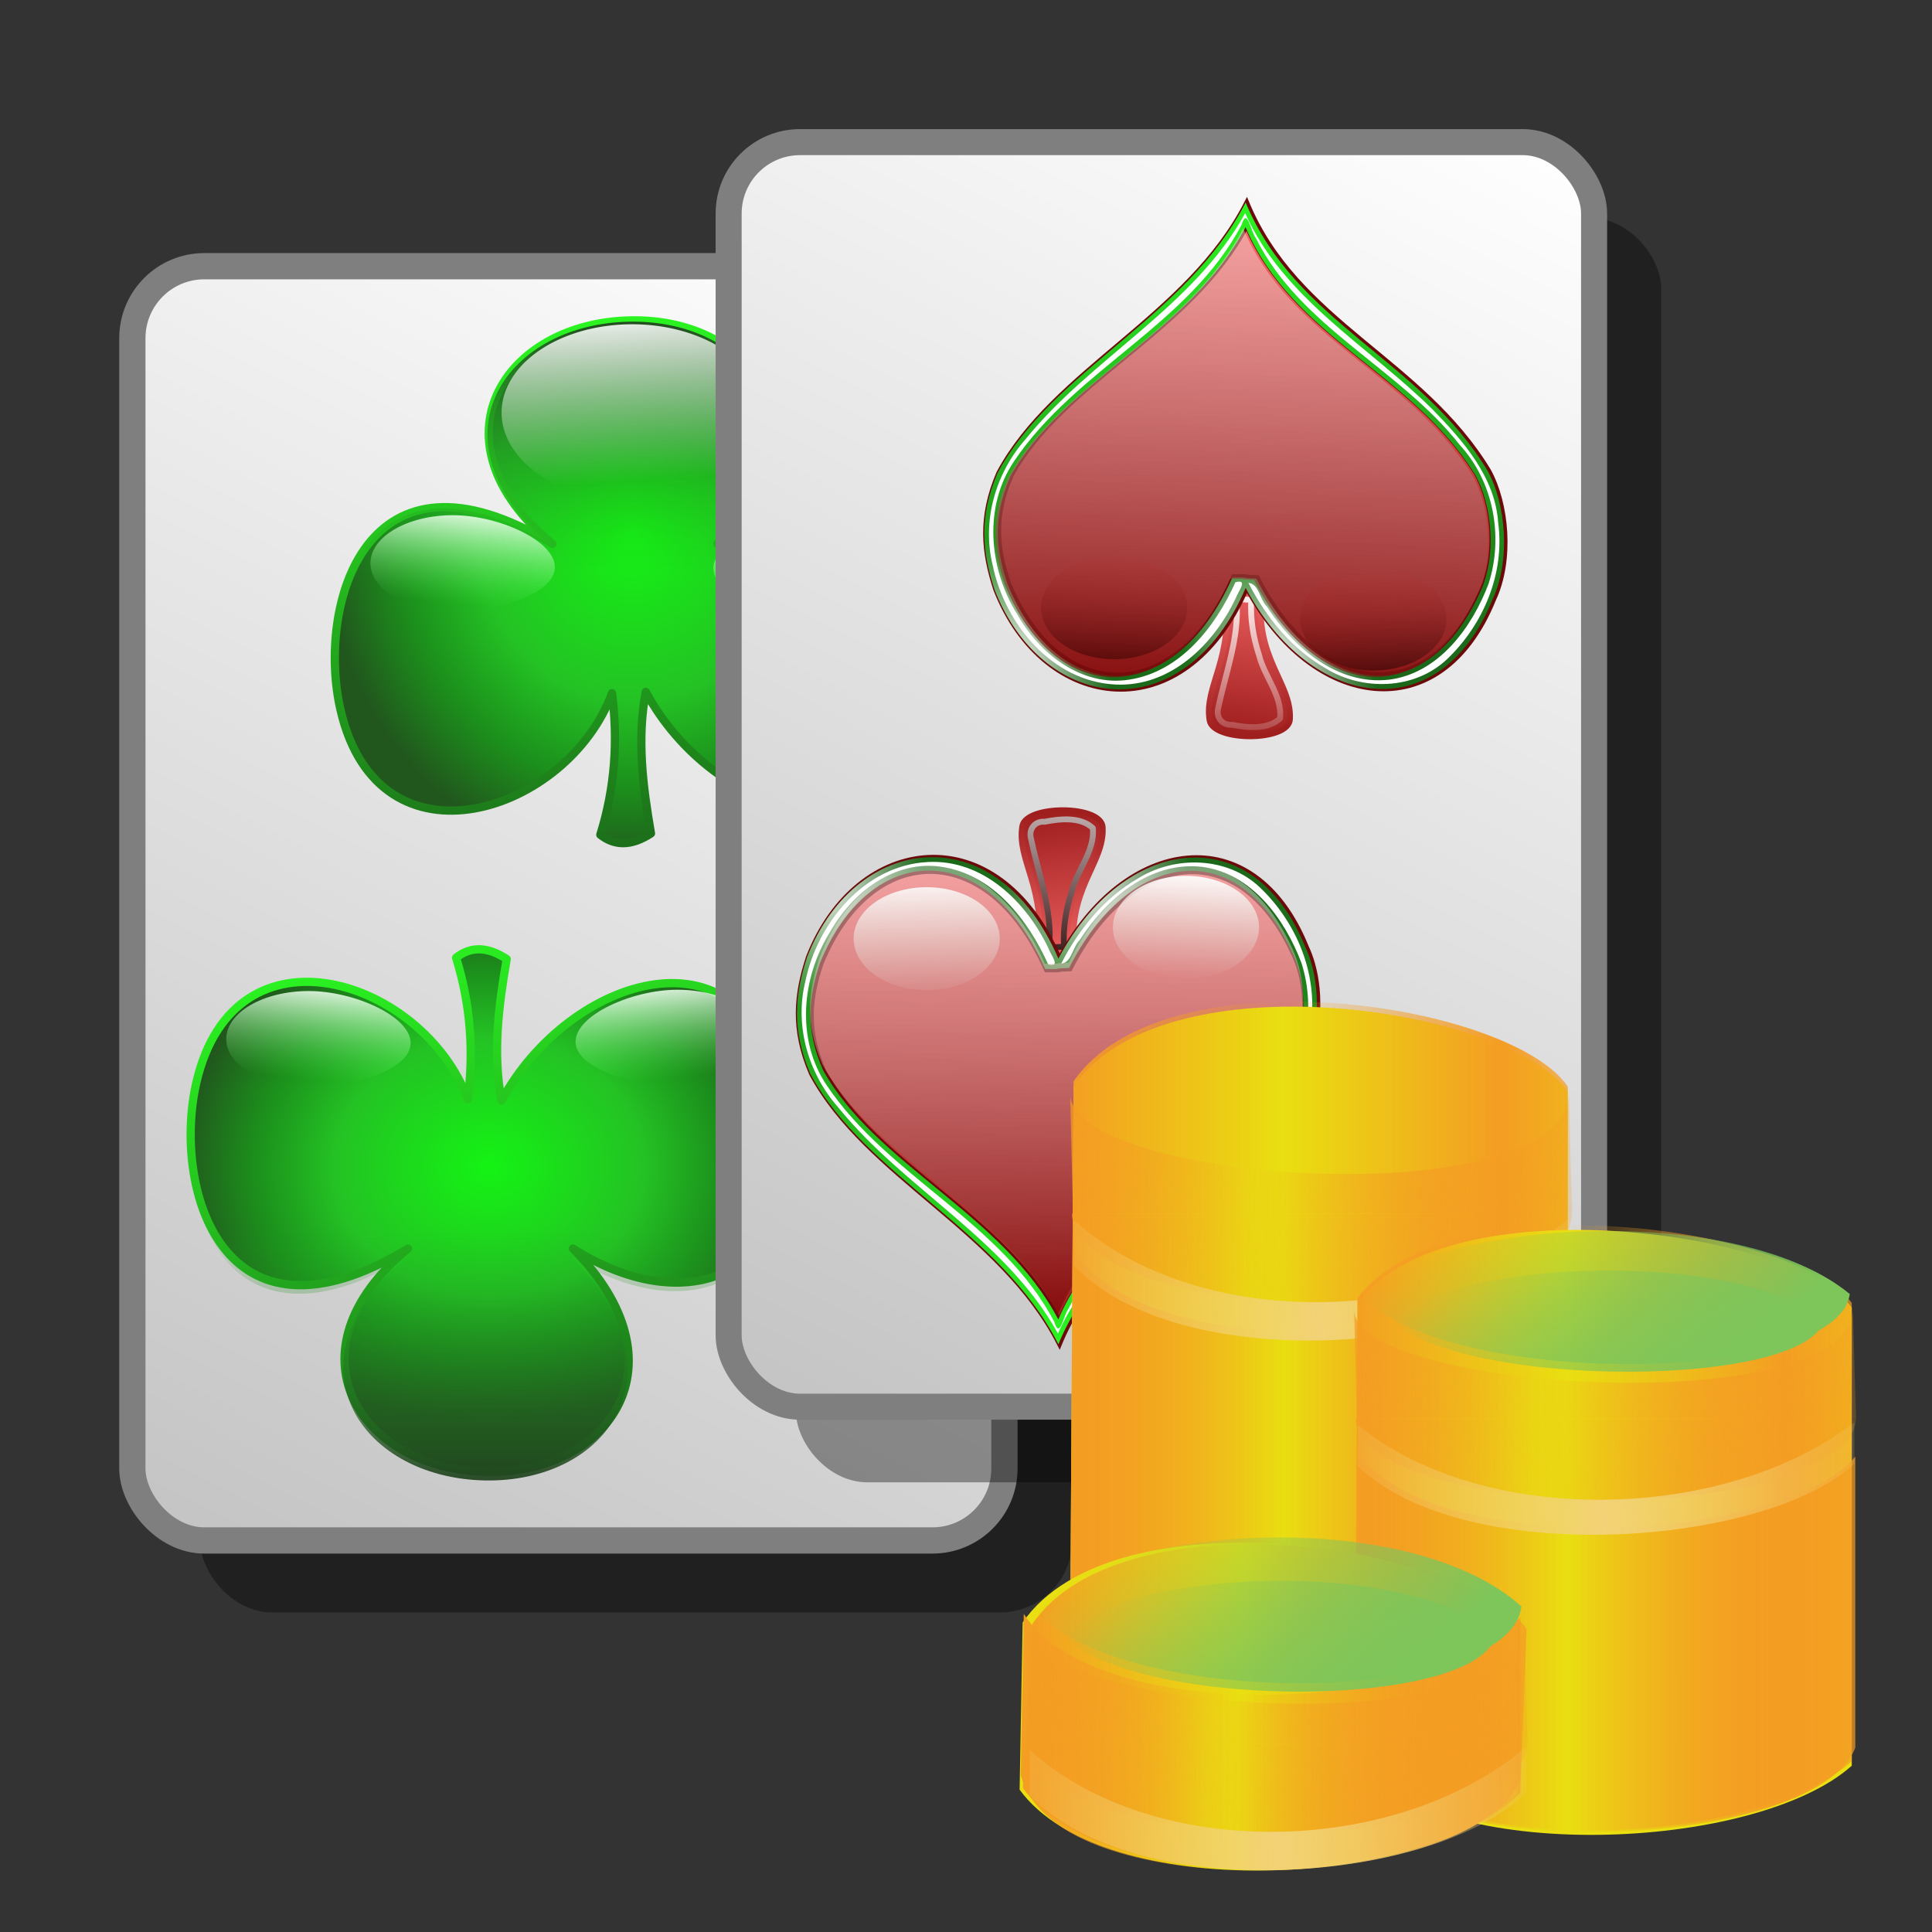 <?xml version="1.0" encoding="UTF-8" standalone="no"?>
<!-- Created with Inkscape (http://www.inkscape.org/) -->
<svg
   xmlns:dc="http://purl.org/dc/elements/1.1/"
   xmlns:cc="http://web.resource.org/cc/"
   xmlns:rdf="http://www.w3.org/1999/02/22-rdf-syntax-ns#"
   xmlns:svg="http://www.w3.org/2000/svg"
   xmlns="http://www.w3.org/2000/svg"
   xmlns:xlink="http://www.w3.org/1999/xlink"
   xmlns:sodipodi="http://sodipodi.sourceforge.net/DTD/sodipodi-0.dtd"
   xmlns:inkscape="http://www.inkscape.org/namespaces/inkscape"
   width="256"
   height="256"
   id="svg2"
   sodipodi:version="0.32"
   inkscape:version="0.44"
   version="1.0"
   sodipodi:docbase="/media/disk-hda3/svg1/apps"
   sodipodi:docname="kpoker.svg">
  <rect width="100%" height="100%" fill="#333333" stroke="none"/>
  <defs
     id="defs4">
    <linearGradient
       inkscape:collect="always"
       id="linearGradient3206">
      <stop
         style="stop-color:#320f0f;stop-opacity:1"
         offset="0"
         id="stop3208" />
      <stop
         style="stop-color:#e4d5d5;stop-opacity:1"
         offset="1"
         id="stop3210" />
    </linearGradient>
    <linearGradient
       inkscape:collect="always"
       id="linearGradient3650">
      <stop
         style="stop-color:black;stop-opacity:1"
         offset="0"
         id="stop3652" />
      <stop
         style="stop-color:#f11512;stop-opacity:0"
         offset="1"
         id="stop3654" />
    </linearGradient>
    <linearGradient
       inkscape:collect="always"
       id="linearGradient2820">
      <stop
         style="stop-color:#c3c3c3;stop-opacity:1"
         offset="0"
         id="stop2822" />
      <stop
         style="stop-color:white;stop-opacity:1"
         offset="1"
         id="stop2824" />
    </linearGradient>
    <linearGradient
       gradientTransform="matrix(-1,0,0,1,232.987,0.473)"
       y2="129.962"
       x2="181.711"
       y1="93.573"
       x1="178.166"
       gradientUnits="userSpaceOnUse"
       id="linearGradient2880"
       xlink:href="#linearGradient2869"
       inkscape:collect="always" />
    <linearGradient
       gradientUnits="userSpaceOnUse"
       y2="129.962"
       x2="181.711"
       y1="93.573"
       x1="178.166"
       id="linearGradient2875"
       xlink:href="#linearGradient2869"
       inkscape:collect="always" />
    <linearGradient
       gradientUnits="userSpaceOnUse"
       y2="80.34"
       x2="114.13"
       y1="16.541"
       x1="110.113"
       id="linearGradient2865"
       xlink:href="#linearGradient2859"
       inkscape:collect="always" />
    <linearGradient
       gradientUnits="userSpaceOnUse"
       y2="20.902"
       x2="108.621"
       y1="227.424"
       x1="130.632"
       id="linearGradient2855"
       xlink:href="#linearGradient2849"
       inkscape:collect="always" />
    <linearGradient
       gradientTransform="translate(-0.473,0.473)"
       gradientUnits="userSpaceOnUse"
       y2="22.32"
       x2="116.791"
       y1="119.201"
       x1="116.791"
       id="linearGradient2847"
       xlink:href="#linearGradient2835"
       inkscape:collect="always" />
    <radialGradient
       gradientUnits="userSpaceOnUse"
       gradientTransform="matrix(0,1.116,-1.033,-1.612875e-8,242.411,-7.337)"
       r="108.978"
       fy="121.557"
       fx="100.685"
       cy="121.557"
       cx="100.685"
       id="radialGradient2827"
       xlink:href="#linearGradient2821"
       inkscape:collect="always" />
    <linearGradient
       id="linearGradient2821">
      <stop
         id="stop2823"
         offset="0"
         style="stop-color:#14f314;stop-opacity:1;" />
      <stop
         style="stop-color:#24c224;stop-opacity:1;"
         offset="0.5"
         id="stop2829" />
      <stop
         id="stop2831"
         offset="0.75"
         style="stop-color:#1c911c;stop-opacity:1;" />
      <stop
         id="stop2825"
         offset="1"
         style="stop-color:#21561d;stop-opacity:1;" />
    </linearGradient>
    <linearGradient
       id="linearGradient2835">
      <stop
         style="stop-color:#22ab22;stop-opacity:0"
         offset="0"
         id="stop2837" />
      <stop
         style="stop-color:#223e20;stop-opacity:1"
         offset="1"
         id="stop2843" />
    </linearGradient>
    <linearGradient
       id="linearGradient2849"
       inkscape:collect="always">
      <stop
         id="stop2851"
         offset="0"
         style="stop-color:#1b681a;stop-opacity:1" />
      <stop
         id="stop2853"
         offset="1"
         style="stop-color:#2bf821;stop-opacity:1" />
    </linearGradient>
    <linearGradient
       id="linearGradient2859"
       inkscape:collect="always">
      <stop
         id="stop2861"
         offset="0"
         style="stop-color:white;stop-opacity:1" />
      <stop
         id="stop2863"
         offset="1"
         style="stop-color:#daf1da;stop-opacity:0" />
    </linearGradient>
    <linearGradient
       id="linearGradient2869"
       inkscape:collect="always">
      <stop
         id="stop2871"
         offset="0"
         style="stop-color:white;stop-opacity:1;" />
      <stop
         id="stop2873"
         offset="1"
         style="stop-color:#51f053;stop-opacity:0" />
    </linearGradient>
    <linearGradient
       y2="78.668"
       x2="76.255"
       y1="35.194"
       x1="59.282"
       gradientUnits="userSpaceOnUse"
       id="linearGradient3599"
       xlink:href="#linearGradient2823"
       inkscape:collect="always" />
    <linearGradient
       y2="78.668"
       x2="76.255"
       y1="35.194"
       x1="59.282"
       gradientUnits="userSpaceOnUse"
       id="linearGradient3595"
       xlink:href="#linearGradient2823"
       inkscape:collect="always" />
    <linearGradient
       y2="18.619"
       x2="407.058"
       y1="250.907"
       x1="402.908"
       gradientTransform="matrix(1,0,0,-1,-276.809,260.818)"
       gradientUnits="userSpaceOnUse"
       id="linearGradient3593"
       xlink:href="#linearGradient2775"
       inkscape:collect="always" />
    <linearGradient
       y2="269.308"
       x2="128.156"
       y1="186.556"
       x1="124.088"
       gradientUnits="userSpaceOnUse"
       id="linearGradient2862"
       xlink:href="#linearGradient2864"
       inkscape:collect="always" />
    <linearGradient
       y2="250.919"
       x2="128.484"
       y1="186.556"
       x1="124.088"
       gradientUnits="userSpaceOnUse"
       id="linearGradient2858"
       xlink:href="#linearGradient2815"
       inkscape:collect="always" />
    <linearGradient
       y2="250.919"
       x2="128.484"
       y1="186.556"
       x1="124.088"
       gradientUnits="userSpaceOnUse"
       id="linearGradient2854"
       xlink:href="#linearGradient2815"
       inkscape:collect="always" />
    <linearGradient
       gradientUnits="userSpaceOnUse"
       y2="250.926"
       x2="117.912"
       y1="178.821"
       x1="128.339"
       id="linearGradient2850"
       xlink:href="#linearGradient2815"
       inkscape:collect="always" />
    <linearGradient
       gradientUnits="userSpaceOnUse"
       y2="250.919"
       x2="128.484"
       y1="186.556"
       x1="124.088"
       id="linearGradient2842"
       xlink:href="#linearGradient2815"
       inkscape:collect="always" />
    <linearGradient
       y2="78.668"
       x2="76.255"
       y1="35.194"
       x1="59.282"
       gradientUnits="userSpaceOnUse"
       id="linearGradient2831"
       xlink:href="#linearGradient2823"
       inkscape:collect="always" />
    <linearGradient
       gradientTransform="matrix(1,0,0,-1,1.452,253.559)"
       gradientUnits="userSpaceOnUse"
       y2="238.8"
       x2="132.255"
       y1="19.579"
       x1="119.472"
       id="linearGradient3581"
       xlink:href="#linearGradient2857"
       inkscape:collect="always" />
    <radialGradient
       r="111.099"
       fy="-266.531"
       fx="-83.892"
       cy="-266.531"
       cx="-83.892"
       gradientTransform="matrix(-0.249,-0.443,-0.287,0.161,43.777,227.706)"
       gradientUnits="userSpaceOnUse"
       id="radialGradient2845"
       xlink:href="#linearGradient2837"
       inkscape:collect="always" />
    <radialGradient
       gradientUnits="userSpaceOnUse"
       gradientTransform="matrix(-0.249,-0.443,-0.287,0.161,43.777,227.706)"
       r="111.099"
       fy="31.323"
       fx="27.861"
       cy="31.323"
       cx="27.861"
       id="radialGradient2835"
       xlink:href="#linearGradient2837"
       inkscape:collect="always" />
    <linearGradient
       gradientUnits="userSpaceOnUse"
       y2="78.668"
       x2="76.255"
       y1="35.194"
       x1="59.282"
       id="linearGradient2799"
       xlink:href="#linearGradient2823"
       inkscape:collect="always" />
    <linearGradient
       gradientTransform="matrix(1,0,0,-1,0,257.914)"
       gradientUnits="userSpaceOnUse"
       y2="25.386"
       x2="134.158"
       y1="230.089"
       x1="126.59"
       id="linearGradient2789"
       xlink:href="#linearGradient2815"
       inkscape:collect="always" />
    <linearGradient
       gradientTransform="matrix(1,0,0,-1,-276.809,260.818)"
       gradientUnits="userSpaceOnUse"
       y2="18.619"
       x2="407.058"
       y1="250.907"
       x1="402.908"
       id="linearGradient2781"
       xlink:href="#linearGradient2775"
       inkscape:collect="always" />
    <linearGradient
       id="linearGradient2775"
       inkscape:collect="always">
      <stop
         id="stop2777"
         offset="0"
         style="stop-color:#948787;stop-opacity:1" />
      <stop
         id="stop2779"
         offset="1"
         style="stop-color:#cabebe;stop-opacity:1" />
    </linearGradient>
    <linearGradient
       inkscape:collect="always"
       id="linearGradient2815">
      <stop
         style="stop-color:#f86a6a;stop-opacity:1"
         offset="0"
         id="stop2817" />
      <stop
         style="stop-color:#9f1e1e;stop-opacity:1"
         offset="1"
         id="stop2819" />
    </linearGradient>
    <linearGradient
       inkscape:collect="always"
       id="linearGradient2837">
      <stop
         style="stop-color:white;stop-opacity:1"
         offset="0"
         id="stop2839" />
      <stop
         style="stop-color:#cabebe;stop-opacity:0"
         offset="1"
         id="stop2841" />
    </linearGradient>
    <linearGradient
       id="linearGradient2857"
       inkscape:collect="always">
      <stop
         id="stop2859"
         offset="0"
         style="stop-color:#780000;stop-opacity:0.675" />
      <stop
         id="stop3565"
         offset="1"
         style="stop-color:white;stop-opacity:0.412" />
    </linearGradient>
    <linearGradient
       inkscape:collect="always"
       id="linearGradient2823">
      <stop
         style="stop-color:black;stop-opacity:1"
         offset="0"
         id="stop3560" />
      <stop
         style="stop-color:#df1b1b;stop-opacity:0"
         offset="1"
         id="stop2827" />
    </linearGradient>
    <linearGradient
       id="linearGradient2864"
       inkscape:collect="always">
      <stop
         id="stop2866"
         offset="0"
         style="stop-color:white;stop-opacity:1" />
      <stop
         id="stop2868"
         offset="1"
         style="stop-color:#e4d5d5;stop-opacity:0" />
    </linearGradient>
    <radialGradient
       inkscape:collect="always"
       xlink:href="#linearGradient2821"
       id="radialGradient2094"
       gradientUnits="userSpaceOnUse"
       gradientTransform="matrix(0,1.116,-1.033,-1.612875e-8,242.411,-7.337)"
       cx="100.685"
       cy="121.557"
       fx="100.685"
       fy="121.557"
       r="108.978" />
    <linearGradient
       inkscape:collect="always"
       xlink:href="#linearGradient2849"
       id="linearGradient2096"
       gradientUnits="userSpaceOnUse"
       x1="130.632"
       y1="227.424"
       x2="108.621"
       y2="20.902" />
    <linearGradient
       inkscape:collect="always"
       xlink:href="#linearGradient2835"
       id="linearGradient2098"
       gradientUnits="userSpaceOnUse"
       gradientTransform="translate(-0.473,0.473)"
       x1="116.791"
       y1="119.201"
       x2="116.791"
       y2="22.32" />
    <linearGradient
       inkscape:collect="always"
       xlink:href="#linearGradient2859"
       id="linearGradient2100"
       gradientUnits="userSpaceOnUse"
       x1="110.113"
       y1="16.541"
       x2="114.13"
       y2="80.34" />
    <linearGradient
       inkscape:collect="always"
       xlink:href="#linearGradient2869"
       id="linearGradient2102"
       gradientUnits="userSpaceOnUse"
       x1="178.166"
       y1="93.573"
       x2="181.711"
       y2="129.962" />
    <linearGradient
       inkscape:collect="always"
       xlink:href="#linearGradient2869"
       id="linearGradient2104"
       gradientUnits="userSpaceOnUse"
       gradientTransform="matrix(-1,0,0,1,232.987,0.473)"
       x1="178.166"
       y1="93.573"
       x2="181.711"
       y2="129.962" />
    <linearGradient
       inkscape:collect="always"
       xlink:href="#linearGradient2820"
       id="linearGradient2131"
       gradientUnits="userSpaceOnUse"
       gradientTransform="matrix(1.292,0,0,1.292,-17.808,-43.45)"
       x1="40.602"
       y1="207.849"
       x2="119.579"
       y2="52.991" />
    <radialGradient
       inkscape:collect="always"
       xlink:href="#linearGradient2821"
       id="radialGradient3042"
       gradientUnits="userSpaceOnUse"
       gradientTransform="matrix(0,-0.351,-0.419,0,8.725,197.597)"
       cx="130.602"
       cy="121.557"
       fx="130.602"
       fy="121.557"
       r="108.978" />
    <linearGradient
       inkscape:collect="always"
       xlink:href="#linearGradient2849"
       id="linearGradient3044"
       gradientUnits="userSpaceOnUse"
       gradientTransform="matrix(0.406,0,0,-0.406,-89.658,207.959)"
       x1="109.169"
       y1="11.603"
       x2="52.579"
       y2="219.124" />
    <linearGradient
       inkscape:collect="always"
       xlink:href="#linearGradient2835"
       id="linearGradient3046"
       gradientUnits="userSpaceOnUse"
       gradientTransform="matrix(0.406,0,0,-0.406,-89.85,209.219)"
       x1="116.791"
       y1="119.201"
       x2="116.791"
       y2="22.32" />
    <linearGradient
       inkscape:collect="always"
       xlink:href="#linearGradient2869"
       id="linearGradient3048"
       gradientUnits="userSpaceOnUse"
       gradientTransform="matrix(0.406,0,0,0.406,-88.115,85.908)"
       x1="178.166"
       y1="93.573"
       x2="181.711"
       y2="129.962" />
    <linearGradient
       inkscape:collect="always"
       xlink:href="#linearGradient2869"
       id="linearGradient3050"
       gradientUnits="userSpaceOnUse"
       gradientTransform="matrix(-0.406,0,0,0.406,4.901,86.1)"
       x1="178.166"
       y1="93.573"
       x2="181.711"
       y2="129.962" />
    <linearGradient
       inkscape:collect="always"
       xlink:href="#linearGradient2820"
       id="linearGradient3273"
       gradientUnits="userSpaceOnUse"
       gradientTransform="matrix(1.282,0,0,1.282,145.289,-45.255)"
       x1="40.602"
       y1="207.849"
       x2="119.579"
       y2="52.991" />
    <linearGradient
       inkscape:collect="always"
       xlink:href="#linearGradient2815"
       id="linearGradient3275"
       gradientUnits="userSpaceOnUse"
       gradientTransform="matrix(0.264,0,0,0.264,277.514,66.705)"
       x1="128.339"
       y1="178.821"
       x2="117.912"
       y2="250.926" />
    <linearGradient
       inkscape:collect="always"
       xlink:href="#linearGradient2815"
       id="linearGradient3277"
       gradientUnits="userSpaceOnUse"
       gradientTransform="matrix(0.264,0,0,0.264,277.514,66.705)"
       x1="124.088"
       y1="186.556"
       x2="128.484"
       y2="250.919" />
    <linearGradient
       inkscape:collect="always"
       xlink:href="#linearGradient2864"
       id="linearGradient3279"
       gradientUnits="userSpaceOnUse"
       gradientTransform="matrix(0.264,0,0,0.264,277.514,66.705)"
       x1="124.088"
       y1="186.556"
       x2="128.156"
       y2="269.308" />
    <linearGradient
       inkscape:collect="always"
       xlink:href="#linearGradient2815"
       id="linearGradient3281"
       gradientUnits="userSpaceOnUse"
       gradientTransform="matrix(0.264,0,0,-0.264,277.514,134.78)"
       x1="126.59"
       y1="230.089"
       x2="134.158"
       y2="25.386" />
    <linearGradient
       inkscape:collect="always"
       xlink:href="#linearGradient2849"
       id="linearGradient3283"
       gradientUnits="userSpaceOnUse"
       gradientTransform="matrix(0.264,0,0,0.264,277.514,66.705)"
       x1="130.632"
       y1="227.424"
       x2="108.621"
       y2="20.902" />
    <linearGradient
       inkscape:collect="always"
       xlink:href="#linearGradient3650"
       id="linearGradient3285"
       gradientUnits="userSpaceOnUse"
       gradientTransform="translate(-0.473,0.473)"
       x1="57.169"
       y1="36.539"
       x2="59.754"
       y2="87.88" />
    <radialGradient
       inkscape:collect="always"
       xlink:href="#linearGradient2837"
       id="radialGradient3287"
       gradientUnits="userSpaceOnUse"
       gradientTransform="matrix(-6.567507e-2,-0.117,-7.570706e-2,4.255279e-2,289.068,126.806)"
       cx="27.861"
       cy="31.323"
       fx="27.861"
       fy="31.323"
       r="111.099" />
    <radialGradient
       inkscape:collect="always"
       xlink:href="#linearGradient2837"
       id="radialGradient3289"
       gradientUnits="userSpaceOnUse"
       gradientTransform="matrix(-6.567507e-2,-0.117,-7.570706e-2,4.255279e-2,289.068,126.806)"
       cx="-83.892"
       cy="-266.531"
       fx="-83.892"
       fy="-266.531"
       r="111.099" />
    <linearGradient
       inkscape:collect="always"
       xlink:href="#linearGradient3650"
       id="linearGradient3291"
       gradientUnits="userSpaceOnUse"
       gradientTransform="matrix(-1,0,0,1,232.987,0.473)"
       x1="170.321"
       y1="40.178"
       x2="173.705"
       y2="82.764" />
    <linearGradient
       inkscape:collect="always"
       xlink:href="#linearGradient2857"
       id="linearGradient3293"
       gradientUnits="userSpaceOnUse"
       gradientTransform="matrix(0.264,0,0,-0.264,276.989,134.667)"
       x1="119.472"
       y1="19.579"
       x2="132.255"
       y2="238.8" />
    <linearGradient
       inkscape:collect="always"
       xlink:href="#linearGradient2815"
       id="linearGradient3295"
       gradientUnits="userSpaceOnUse"
       gradientTransform="matrix(0.346,0,0,-0.346,372.309,122.169)"
       x1="128.339"
       y1="178.821"
       x2="117.912"
       y2="250.926" />
    <linearGradient
       inkscape:collect="always"
       xlink:href="#linearGradient2815"
       id="linearGradient3297"
       gradientUnits="userSpaceOnUse"
       gradientTransform="matrix(0.346,0,0,-0.346,372.309,122.169)"
       x1="124.088"
       y1="186.556"
       x2="128.484"
       y2="250.919" />
    <linearGradient
       inkscape:collect="always"
       xlink:href="#linearGradient3206"
       id="linearGradient3299"
       gradientUnits="userSpaceOnUse"
       gradientTransform="matrix(0.346,0,0,-0.346,372.309,122.169)"
       x1="124.088"
       y1="186.556"
       x2="128.156"
       y2="269.308" />
    <linearGradient
       inkscape:collect="always"
       xlink:href="#linearGradient2815"
       id="linearGradient3301"
       gradientUnits="userSpaceOnUse"
       gradientTransform="matrix(0.346,0,0,0.346,372.309,33.031)"
       x1="153.31"
       y1="7.709"
       x2="138.468"
       y2="233.113" />
    <linearGradient
       inkscape:collect="always"
       xlink:href="#linearGradient2849"
       id="linearGradient3303"
       gradientUnits="userSpaceOnUse"
       gradientTransform="matrix(0.346,0,0,-0.346,372.309,122.169)"
       x1="130.632"
       y1="227.424"
       x2="108.621"
       y2="20.902" />
    <linearGradient
       inkscape:collect="always"
       xlink:href="#linearGradient2859"
       id="linearGradient3305"
       gradientUnits="userSpaceOnUse"
       gradientTransform="translate(-0.473,0.473)"
       x1="57.169"
       y1="36.539"
       x2="59.754"
       y2="87.88" />
    <radialGradient
       inkscape:collect="always"
       xlink:href="#linearGradient2837"
       id="radialGradient3307"
       gradientUnits="userSpaceOnUse"
       gradientTransform="matrix(-8.59954e-2,0.153,-9.913135e-2,-5.571892e-2,387.439,43.471)"
       cx="27.861"
       cy="31.323"
       fx="27.861"
       fy="31.323"
       r="111.099" />
    <radialGradient
       inkscape:collect="always"
       xlink:href="#linearGradient2837"
       id="radialGradient3309"
       gradientUnits="userSpaceOnUse"
       gradientTransform="matrix(-8.59954e-2,0.153,-9.913135e-2,-5.571892e-2,387.439,43.471)"
       cx="-83.892"
       cy="-266.531"
       fx="-83.892"
       fy="-266.531"
       r="111.099" />
    <linearGradient
       inkscape:collect="always"
       xlink:href="#linearGradient2859"
       id="linearGradient3311"
       gradientUnits="userSpaceOnUse"
       gradientTransform="matrix(-1,0,0,1,232.987,0.473)"
       x1="170.321"
       y1="40.178"
       x2="173.705"
       y2="82.764" />
    <linearGradient
       inkscape:collect="always"
       xlink:href="#linearGradient2857"
       id="linearGradient3313"
       gradientUnits="userSpaceOnUse"
       gradientTransform="matrix(0.346,0,0,0.346,371.92,32.582)"
       x1="163.431"
       y1="221.489"
       x2="158.976"
       y2="23.315" />
    <linearGradient
       y2="40.763"
       x2="163.676"
       y1="63.213"
       x1="183.757"
       gradientTransform="translate(-119.731,-34.135)"
       gradientUnits="userSpaceOnUse"
       id="linearGradient2905"
       xlink:href="#linearGradient5941"
       inkscape:collect="always" />
    <linearGradient
       y2="40.763"
       x2="163.676"
       y1="63.213"
       x1="183.757"
       gradientTransform="matrix(0.889,0,0,0.76,-100.06,-19.303)"
       gradientUnits="userSpaceOnUse"
       id="linearGradient2903"
       xlink:href="#linearGradient5941"
       inkscape:collect="always" />
    <linearGradient
       y2="61.681"
       x2="145.88"
       y1="61.955"
       x1="176.317"
       spreadMethod="reflect"
       gradientTransform="matrix(1.934,0,0,2.051,-233.08,-62.188)"
       gradientUnits="userSpaceOnUse"
       id="linearGradient2901"
       xlink:href="#linearGradient5971"
       inkscape:collect="always" />
    <linearGradient
       y2="35.349"
       x2="168.698"
       y1="34.664"
       x1="149.317"
       spreadMethod="reflect"
       gradientTransform="matrix(1.934,0,0,2.051,-232.091,-25.276)"
       gradientUnits="userSpaceOnUse"
       id="linearGradient2899"
       xlink:href="#linearGradient5907"
       inkscape:collect="always" />
    <linearGradient
       y2="83.259"
       x2="172.529"
       y1="83.259"
       x1="150.144"
       spreadMethod="reflect"
       gradientTransform="matrix(1.934,0,0,2.051,-233.145,-64.581)"
       gradientUnits="userSpaceOnUse"
       id="linearGradient2897"
       xlink:href="#linearGradient5899"
       inkscape:collect="always" />
    <linearGradient
       y2="83.259"
       x2="172.529"
       y1="83.259"
       x1="150.144"
       spreadMethod="reflect"
       gradientTransform="matrix(1.925,0,0,3.231,-231.933,-172.946)"
       gradientUnits="userSpaceOnUse"
       id="linearGradient2895"
       xlink:href="#linearGradient5899"
       inkscape:collect="always" />
    <linearGradient
       y2="40.763"
       x2="163.676"
       y1="63.213"
       x1="183.757"
       gradientTransform="translate(-137.743,14.135)"
       gradientUnits="userSpaceOnUse"
       id="linearGradient2870"
       xlink:href="#linearGradient5941"
       inkscape:collect="always" />
    <linearGradient
       y2="40.763"
       x2="163.676"
       y1="63.213"
       x1="183.757"
       gradientTransform="matrix(0.889,0,0,0.76,-118.071,28.967)"
       gradientUnits="userSpaceOnUse"
       id="linearGradient2868"
       xlink:href="#linearGradient5941"
       inkscape:collect="always" />
    <linearGradient
       y2="61.681"
       x2="145.88"
       y1="61.955"
       x1="176.317"
       spreadMethod="reflect"
       gradientTransform="translate(-137.536,20.062)"
       gradientUnits="userSpaceOnUse"
       id="linearGradient2866"
       xlink:href="#linearGradient5971"
       inkscape:collect="always" />
    <linearGradient
       y2="35.349"
       x2="168.698"
       y1="34.664"
       x1="149.317"
       spreadMethod="reflect"
       gradientTransform="translate(-137.025,38.062)"
       gradientUnits="userSpaceOnUse"
       id="linearGradient2233"
       xlink:href="#linearGradient5907"
       inkscape:collect="always" />
    <linearGradient
       y2="83.259"
       x2="172.529"
       y1="83.259"
       x1="150.144"
       spreadMethod="reflect"
       gradientTransform="translate(-137.57,18.895)"
       gradientUnits="userSpaceOnUse"
       id="linearGradient2231"
       xlink:href="#linearGradient5899"
       inkscape:collect="always" />
    <linearGradient
       y2="83.259"
       x2="172.529"
       y1="83.259"
       x1="150.144"
       spreadMethod="reflect"
       gradientTransform="matrix(0.995,0,0,1.576,-136.943,-33.949)"
       gradientUnits="userSpaceOnUse"
       id="linearGradient2860"
       xlink:href="#linearGradient5899"
       inkscape:collect="always" />
    <linearGradient
       y2="40.763"
       x2="163.676"
       y1="63.213"
       x1="183.757"
       gradientTransform="translate(-98.358,-28.371)"
       gradientUnits="userSpaceOnUse"
       id="linearGradient2844"
       xlink:href="#linearGradient5941"
       inkscape:collect="always" />
    <linearGradient
       y2="40.763"
       x2="163.676"
       y1="63.213"
       x1="183.757"
       gradientTransform="matrix(0.889,0,0,0.76,-78.686,-13.539)"
       gradientUnits="userSpaceOnUse"
       id="linearGradient2227"
       xlink:href="#linearGradient5941"
       inkscape:collect="always" />
    <linearGradient
       y2="61.681"
       x2="145.88"
       y1="61.955"
       x1="176.317"
       spreadMethod="reflect"
       gradientTransform="translate(-98.152,-22.444)"
       gradientUnits="userSpaceOnUse"
       id="linearGradient2840"
       xlink:href="#linearGradient5971"
       inkscape:collect="always" />
    <linearGradient
       y2="35.349"
       x2="168.698"
       y1="34.664"
       x1="149.317"
       spreadMethod="reflect"
       gradientTransform="translate(-97.64,-4.444)"
       gradientUnits="userSpaceOnUse"
       id="linearGradient2838"
       xlink:href="#linearGradient5907"
       inkscape:collect="always" />
    <linearGradient
       y2="83.259"
       x2="172.529"
       y1="83.259"
       x1="150.144"
       spreadMethod="reflect"
       gradientTransform="translate(-98.185,-23.611)"
       gradientUnits="userSpaceOnUse"
       id="linearGradient2836"
       xlink:href="#linearGradient5899"
       inkscape:collect="always" />
    <linearGradient
       y2="83.259"
       x2="172.529"
       y1="83.259"
       x1="150.144"
       spreadMethod="reflect"
       gradientTransform="matrix(0.995,0,0,1.576,-97.558,-76.455)"
       gradientUnits="userSpaceOnUse"
       id="linearGradient2834"
       xlink:href="#linearGradient5899"
       inkscape:collect="always" />
    <linearGradient
       y2="83.259"
       x2="172.529"
       y1="83.259"
       x1="150.144"
       spreadMethod="reflect"
       gradientTransform="matrix(1.925,0,0,3.231,-153.903,-79.377)"
       gradientUnits="userSpaceOnUse"
       id="linearGradient5989"
       xlink:href="#linearGradient5899"
       inkscape:collect="always" />
    <linearGradient
       y2="83.259"
       x2="172.529"
       y1="83.259"
       x1="150.144"
       spreadMethod="reflect"
       gradientTransform="matrix(1.012,0,0,0.164,-77.889,56.786)"
       gradientUnits="userSpaceOnUse"
       id="linearGradient5985"
       xlink:href="#linearGradient5899"
       inkscape:collect="always" />
    <linearGradient
       y2="40.763"
       x2="163.676"
       y1="63.213"
       x1="183.757"
       gradientTransform="matrix(1.72,0,0,1.559,-117.404,49.641)"
       gradientUnits="userSpaceOnUse"
       id="linearGradient5981"
       xlink:href="#linearGradient5941"
       inkscape:collect="always" />
    <linearGradient
       gradientTransform="matrix(1.934,0,0,2.051,-155.05,31.381)"
       spreadMethod="reflect"
       gradientUnits="userSpaceOnUse"
       y2="61.681"
       x2="145.88"
       y1="61.955"
       x1="176.317"
       id="linearGradient5977"
       xlink:href="#linearGradient5971"
       inkscape:collect="always" />
    <linearGradient
       gradientUnits="userSpaceOnUse"
       y2="59.544"
       x2="200.702"
       y1="59.544"
       x1="148.222"
       id="linearGradient5959"
       xlink:href="#linearGradient5953"
       inkscape:collect="always" />
    <linearGradient
       gradientTransform="matrix(1.934,0,0,2.051,-155.45,19.226)"
       gradientUnits="userSpaceOnUse"
       y2="40.763"
       x2="163.676"
       y1="63.213"
       x1="183.757"
       id="linearGradient5947"
       xlink:href="#linearGradient5941"
       inkscape:collect="always" />
    <linearGradient
       y2="35.349"
       x2="168.698"
       y1="34.664"
       x1="149.317"
       spreadMethod="reflect"
       gradientTransform="translate(-11.362,-2.601)"
       gradientUnits="userSpaceOnUse"
       id="linearGradient5929"
       xlink:href="#linearGradient5907"
       inkscape:collect="always" />
    <linearGradient
       y2="35.349"
       x2="168.698"
       y1="34.664"
       x1="149.317"
       spreadMethod="reflect"
       gradientTransform="matrix(1.934,0,0,2.051,-154.061,68.293)"
       gradientUnits="userSpaceOnUse"
       id="linearGradient5925"
       xlink:href="#linearGradient5907"
       inkscape:collect="always" />
    <linearGradient
       gradientTransform="translate(0,-11.088)"
       y2="34.664"
       x2="171.709"
       y1="34.664"
       x1="149.317"
       spreadMethod="reflect"
       gradientUnits="userSpaceOnUse"
       id="linearGradient5921"
       xlink:href="#linearGradient5907"
       inkscape:collect="always" />
    <linearGradient
       gradientTransform="translate(-83.768,-12.128)"
       y2="34.664"
       x2="171.709"
       y1="34.664"
       x1="149.317"
       spreadMethod="reflect"
       gradientUnits="userSpaceOnUse"
       id="linearGradient5917"
       xlink:href="#linearGradient5907"
       inkscape:collect="always" />
    <linearGradient
       gradientTransform="translate(3.422,-9.446)"
       spreadMethod="reflect"
       gradientUnits="userSpaceOnUse"
       y2="35.349"
       x2="168.698"
       y1="34.664"
       x1="149.317"
       id="linearGradient5913"
       xlink:href="#linearGradient5907"
       inkscape:collect="always" />
    <linearGradient
       gradientTransform="matrix(1.934,0,0,2.051,-155.115,28.987)"
       spreadMethod="reflect"
       gradientUnits="userSpaceOnUse"
       y2="83.259"
       x2="172.529"
       y1="83.259"
       x1="150.144"
       id="linearGradient5905"
       xlink:href="#linearGradient5899"
       inkscape:collect="always" />
    <linearGradient
       id="linearGradient5899"
       inkscape:collect="always">
      <stop
         id="stop5901"
         offset="0"
         style="stop-color:#f49d23;stop-opacity:1;" />
      <stop
         id="stop5903"
         offset="1"
         style="stop-color:#f49d23;stop-opacity:0;" />
    </linearGradient>
    <linearGradient
       id="linearGradient5907"
       inkscape:collect="always">
      <stop
         id="stop5909"
         offset="0"
         style="stop-color:#f49d23;stop-opacity:1;" />
      <stop
         id="stop5911"
         offset="1"
         style="stop-color:#f49d23;stop-opacity:0" />
    </linearGradient>
    <linearGradient
       id="linearGradient5941"
       inkscape:collect="always">
      <stop
         id="stop5943"
         offset="0"
         style="stop-color:#7ec55a;stop-opacity:1;" />
      <stop
         id="stop5945"
         offset="1"
         style="stop-color:#7ec55a;stop-opacity:0;" />
    </linearGradient>
    <linearGradient
       id="linearGradient5953"
       inkscape:collect="always">
      <stop
         id="stop5955"
         offset="0"
         style="stop-color:black;stop-opacity:1;" />
      <stop
         id="stop5957"
         offset="1"
         style="stop-color:black;stop-opacity:0;" />
    </linearGradient>
    <linearGradient
       id="linearGradient5971"
       inkscape:collect="always">
      <stop
         id="stop5973"
         offset="0"
         style="stop-color:#f2d276;stop-opacity:1;" />
      <stop
         id="stop5975"
         offset="1"
         style="stop-color:#f2d276;stop-opacity:0;" />
    </linearGradient>
    <linearGradient
       inkscape:collect="always"
       xlink:href="#linearGradient2864"
       id="linearGradient2266"
       gradientTransform="scale(1.592,0.628)"
       x1="8.12"
       y1="122.487"
       x2="40.457"
       y2="122.487"
       gradientUnits="userSpaceOnUse" />
    <linearGradient
       inkscape:collect="always"
       xlink:href="#linearGradient5941"
       id="linearGradient2277"
       gradientUnits="userSpaceOnUse"
       gradientTransform="matrix(1.934,0,0,2.051,107.953,22.728)"
       x1="183.757"
       y1="63.213"
       x2="163.676"
       y2="40.763" />
    <linearGradient
       inkscape:collect="always"
       xlink:href="#linearGradient5941"
       id="linearGradient2280"
       gradientUnits="userSpaceOnUse"
       gradientTransform="matrix(1.72,0,0,1.559,145.999,53.143)"
       x1="183.757"
       y1="63.213"
       x2="163.676"
       y2="40.763" />
    <linearGradient
       inkscape:collect="always"
       xlink:href="#linearGradient5971"
       id="linearGradient2283"
       gradientUnits="userSpaceOnUse"
       gradientTransform="matrix(1.934,0,0,2.051,108.353,34.882)"
       spreadMethod="reflect"
       x1="176.317"
       y1="61.955"
       x2="145.88"
       y2="61.681" />
    <linearGradient
       inkscape:collect="always"
       xlink:href="#linearGradient5907"
       id="linearGradient2286"
       gradientUnits="userSpaceOnUse"
       gradientTransform="matrix(1.934,0,0,2.051,109.342,71.795)"
       spreadMethod="reflect"
       x1="149.317"
       y1="34.664"
       x2="168.698"
       y2="35.349" />
    <linearGradient
       inkscape:collect="always"
       xlink:href="#linearGradient5899"
       id="linearGradient2289"
       gradientUnits="userSpaceOnUse"
       gradientTransform="matrix(1.934,0,0,2.051,108.288,32.489)"
       spreadMethod="reflect"
       x1="150.144"
       y1="83.259"
       x2="172.529"
       y2="83.259" />
    <linearGradient
       inkscape:collect="always"
       xlink:href="#linearGradient5899"
       id="linearGradient2292"
       gradientUnits="userSpaceOnUse"
       gradientTransform="matrix(1.925,0,0,3.231,109.5,-75.876)"
       spreadMethod="reflect"
       x1="150.144"
       y1="83.259"
       x2="172.529"
       y2="83.259" />
    <linearGradient
       inkscape:collect="always"
       xlink:href="#linearGradient5971"
       id="linearGradient2296"
       gradientUnits="userSpaceOnUse"
       gradientTransform="matrix(1.934,0,0,2.051,-6.713,-58.686)"
       spreadMethod="reflect"
       x1="176.317"
       y1="61.955"
       x2="145.88"
       y2="61.681" />
    <linearGradient
       inkscape:collect="always"
       xlink:href="#linearGradient5907"
       id="linearGradient2299"
       gradientUnits="userSpaceOnUse"
       gradientTransform="matrix(1.934,0,0,2.051,-5.724,-21.774)"
       spreadMethod="reflect"
       x1="149.317"
       y1="34.664"
       x2="168.698"
       y2="35.349" />
    <linearGradient
       inkscape:collect="always"
       xlink:href="#linearGradient5899"
       id="linearGradient2302"
       gradientUnits="userSpaceOnUse"
       gradientTransform="matrix(1.934,0,0,2.051,-6.778,-61.079)"
       spreadMethod="reflect"
       x1="150.144"
       y1="83.259"
       x2="172.529"
       y2="83.259" />
    <linearGradient
       inkscape:collect="always"
       xlink:href="#linearGradient5899"
       id="linearGradient2305"
       gradientUnits="userSpaceOnUse"
       gradientTransform="matrix(1.925,0,0,3.231,-5.566,-169.444)"
       spreadMethod="reflect"
       x1="150.144"
       y1="83.259"
       x2="172.529"
       y2="83.259" />
    <linearGradient
       inkscape:collect="always"
       xlink:href="#linearGradient5899"
       id="linearGradient2324"
       gradientUnits="userSpaceOnUse"
       gradientTransform="matrix(1.925,0,0,3.231,109.5,-75.876)"
       spreadMethod="reflect"
       x1="150.144"
       y1="83.259"
       x2="172.529"
       y2="83.259" />
    <linearGradient
       inkscape:collect="always"
       xlink:href="#linearGradient5899"
       id="linearGradient2326"
       gradientUnits="userSpaceOnUse"
       gradientTransform="matrix(1.934,0,0,2.051,108.288,32.489)"
       spreadMethod="reflect"
       x1="150.144"
       y1="83.259"
       x2="172.529"
       y2="83.259" />
    <linearGradient
       inkscape:collect="always"
       xlink:href="#linearGradient5907"
       id="linearGradient2328"
       gradientUnits="userSpaceOnUse"
       gradientTransform="matrix(1.934,0,0,2.051,109.342,71.795)"
       spreadMethod="reflect"
       x1="149.317"
       y1="34.664"
       x2="168.698"
       y2="35.349" />
    <linearGradient
       inkscape:collect="always"
       xlink:href="#linearGradient5971"
       id="linearGradient2330"
       gradientUnits="userSpaceOnUse"
       gradientTransform="matrix(1.934,0,0,2.051,108.353,34.882)"
       spreadMethod="reflect"
       x1="176.317"
       y1="61.955"
       x2="145.88"
       y2="61.681" />
    <linearGradient
       inkscape:collect="always"
       xlink:href="#linearGradient5941"
       id="linearGradient2332"
       gradientUnits="userSpaceOnUse"
       gradientTransform="matrix(1.72,0,0,1.559,145.999,53.143)"
       x1="183.757"
       y1="63.213"
       x2="163.676"
       y2="40.763" />
    <linearGradient
       inkscape:collect="always"
       xlink:href="#linearGradient5941"
       id="linearGradient2334"
       gradientUnits="userSpaceOnUse"
       gradientTransform="matrix(1.934,0,0,2.051,107.953,22.728)"
       x1="183.757"
       y1="63.213"
       x2="163.676"
       y2="40.763" />
    <linearGradient
       inkscape:collect="always"
       xlink:href="#linearGradient5899"
       id="linearGradient2353"
       gradientUnits="userSpaceOnUse"
       gradientTransform="matrix(1.925,0,0,3.231,109.5,-75.876)"
       spreadMethod="reflect"
       x1="150.144"
       y1="83.259"
       x2="172.529"
       y2="83.259" />
    <linearGradient
       inkscape:collect="always"
       xlink:href="#linearGradient5899"
       id="linearGradient2355"
       gradientUnits="userSpaceOnUse"
       gradientTransform="matrix(1.934,0,0,2.051,108.288,32.489)"
       spreadMethod="reflect"
       x1="150.144"
       y1="83.259"
       x2="172.529"
       y2="83.259" />
    <linearGradient
       inkscape:collect="always"
       xlink:href="#linearGradient5907"
       id="linearGradient2357"
       gradientUnits="userSpaceOnUse"
       gradientTransform="matrix(1.934,0,0,2.051,109.342,71.795)"
       spreadMethod="reflect"
       x1="149.317"
       y1="34.664"
       x2="168.698"
       y2="35.349" />
    <linearGradient
       inkscape:collect="always"
       xlink:href="#linearGradient5971"
       id="linearGradient2359"
       gradientUnits="userSpaceOnUse"
       gradientTransform="matrix(1.934,0,0,2.051,108.353,34.882)"
       spreadMethod="reflect"
       x1="176.317"
       y1="61.955"
       x2="145.88"
       y2="61.681" />
    <linearGradient
       inkscape:collect="always"
       xlink:href="#linearGradient5941"
       id="linearGradient2361"
       gradientUnits="userSpaceOnUse"
       gradientTransform="matrix(1.72,0,0,1.559,145.999,53.143)"
       x1="183.757"
       y1="63.213"
       x2="163.676"
       y2="40.763" />
    <linearGradient
       inkscape:collect="always"
       xlink:href="#linearGradient5941"
       id="linearGradient2363"
       gradientUnits="userSpaceOnUse"
       gradientTransform="matrix(1.934,0,0,2.051,107.953,22.728)"
       x1="183.757"
       y1="63.213"
       x2="163.676"
       y2="40.763" />
    <linearGradient
       inkscape:collect="always"
       xlink:href="#linearGradient5941"
       id="linearGradient2366"
       gradientUnits="userSpaceOnUse"
       gradientTransform="matrix(1.934,0,0,2.051,166.7,-25.163)"
       x1="183.757"
       y1="63.213"
       x2="163.676"
       y2="40.763" />
    <linearGradient
       inkscape:collect="always"
       xlink:href="#linearGradient5941"
       id="linearGradient2369"
       gradientUnits="userSpaceOnUse"
       gradientTransform="matrix(1.72,0,0,1.559,204.746,5.252)"
       x1="183.757"
       y1="63.213"
       x2="163.676"
       y2="40.763" />
    <linearGradient
       inkscape:collect="always"
       xlink:href="#linearGradient5971"
       id="linearGradient2372"
       gradientUnits="userSpaceOnUse"
       gradientTransform="matrix(1.934,0,0,2.051,167.099,-13.009)"
       spreadMethod="reflect"
       x1="176.317"
       y1="61.955"
       x2="145.88"
       y2="61.681" />
    <linearGradient
       inkscape:collect="always"
       xlink:href="#linearGradient5907"
       id="linearGradient2375"
       gradientUnits="userSpaceOnUse"
       gradientTransform="matrix(1.934,0,0,2.051,168.089,23.903)"
       spreadMethod="reflect"
       x1="149.317"
       y1="34.664"
       x2="168.698"
       y2="35.349" />
    <linearGradient
       inkscape:collect="always"
       xlink:href="#linearGradient5899"
       id="linearGradient2378"
       gradientUnits="userSpaceOnUse"
       gradientTransform="matrix(1.934,0,0,2.051,165.119,-45.414)"
       spreadMethod="reflect"
       x1="150.144"
       y1="83.259"
       x2="172.529"
       y2="83.259" />
    <linearGradient
       inkscape:collect="always"
       xlink:href="#linearGradient5899"
       id="linearGradient2381"
       gradientUnits="userSpaceOnUse"
       gradientTransform="matrix(1.925,0,0,3.231,167.608,-121.851)"
       spreadMethod="reflect"
       x1="150.144"
       y1="83.259"
       x2="172.529"
       y2="83.259" />
    <linearGradient
       inkscape:collect="always"
       xlink:href="#linearGradient5899"
       id="linearGradient2393"
       gradientUnits="userSpaceOnUse"
       gradientTransform="matrix(1.925,0,0,3.231,167.608,-121.851)"
       spreadMethod="reflect"
       x1="150.144"
       y1="83.259"
       x2="172.529"
       y2="83.259" />
    <linearGradient
       inkscape:collect="always"
       xlink:href="#linearGradient5899"
       id="linearGradient2395"
       gradientUnits="userSpaceOnUse"
       gradientTransform="matrix(1.934,0,0,2.051,165.119,-45.414)"
       spreadMethod="reflect"
       x1="150.144"
       y1="83.259"
       x2="172.529"
       y2="83.259" />
    <linearGradient
       inkscape:collect="always"
       xlink:href="#linearGradient5907"
       id="linearGradient2397"
       gradientUnits="userSpaceOnUse"
       gradientTransform="matrix(1.934,0,0,2.051,168.089,23.903)"
       spreadMethod="reflect"
       x1="149.317"
       y1="34.664"
       x2="168.698"
       y2="35.349" />
    <linearGradient
       inkscape:collect="always"
       xlink:href="#linearGradient5971"
       id="linearGradient2399"
       gradientUnits="userSpaceOnUse"
       gradientTransform="matrix(1.934,0,0,2.051,167.099,-13.009)"
       spreadMethod="reflect"
       x1="176.317"
       y1="61.955"
       x2="145.88"
       y2="61.681" />
    <linearGradient
       inkscape:collect="always"
       xlink:href="#linearGradient5941"
       id="linearGradient2401"
       gradientUnits="userSpaceOnUse"
       gradientTransform="matrix(1.72,0,0,1.559,204.746,5.252)"
       x1="183.757"
       y1="63.213"
       x2="163.676"
       y2="40.763" />
    <linearGradient
       inkscape:collect="always"
       xlink:href="#linearGradient5941"
       id="linearGradient2403"
       gradientUnits="userSpaceOnUse"
       gradientTransform="matrix(1.934,0,0,2.051,166.7,-25.163)"
       x1="183.757"
       y1="63.213"
       x2="163.676"
       y2="40.763" />
    <linearGradient
       inkscape:collect="always"
       xlink:href="#linearGradient5941"
       id="linearGradient2406"
       gradientUnits="userSpaceOnUse"
       gradientTransform="matrix(1.934,0,0,2.051,183.941,-13.031)"
       x1="183.757"
       y1="63.213"
       x2="163.676"
       y2="40.763" />
    <linearGradient
       inkscape:collect="always"
       xlink:href="#linearGradient5941"
       id="linearGradient2409"
       gradientUnits="userSpaceOnUse"
       gradientTransform="matrix(1.72,0,0,1.559,221.987,17.384)"
       x1="183.757"
       y1="63.213"
       x2="163.676"
       y2="40.763" />
    <linearGradient
       inkscape:collect="always"
       xlink:href="#linearGradient5971"
       id="linearGradient2412"
       gradientUnits="userSpaceOnUse"
       gradientTransform="matrix(1.934,0,0,2.051,184.34,-0.876)"
       spreadMethod="reflect"
       x1="176.317"
       y1="61.955"
       x2="145.88"
       y2="61.681" />
    <linearGradient
       inkscape:collect="always"
       xlink:href="#linearGradient5907"
       id="linearGradient2415"
       gradientUnits="userSpaceOnUse"
       gradientTransform="matrix(1.934,0,0,2.051,185.33,36.036)"
       spreadMethod="reflect"
       x1="149.317"
       y1="34.664"
       x2="168.698"
       y2="35.349" />
    <linearGradient
       inkscape:collect="always"
       xlink:href="#linearGradient5899"
       id="linearGradient2418"
       gradientUnits="userSpaceOnUse"
       gradientTransform="matrix(1.934,0,0,2.051,182.998,-36.475)"
       spreadMethod="reflect"
       x1="150.144"
       y1="83.259"
       x2="172.529"
       y2="83.259" />
    <linearGradient
       inkscape:collect="always"
       xlink:href="#linearGradient5899"
       id="linearGradient2421"
       gradientUnits="userSpaceOnUse"
       gradientTransform="matrix(1.925,0,0,3.231,186.126,-109.08)"
       spreadMethod="reflect"
       x1="150.144"
       y1="83.259"
       x2="172.529"
       y2="83.259" />
    <linearGradient
       inkscape:collect="always"
       xlink:href="#linearGradient5899"
       id="linearGradient2433"
       gradientUnits="userSpaceOnUse"
       gradientTransform="matrix(1.925,0,0,3.231,186.126,-109.08)"
       spreadMethod="reflect"
       x1="150.144"
       y1="83.259"
       x2="172.529"
       y2="83.259" />
    <linearGradient
       inkscape:collect="always"
       xlink:href="#linearGradient5899"
       id="linearGradient2435"
       gradientUnits="userSpaceOnUse"
       gradientTransform="matrix(1.934,0,0,2.051,182.998,-36.475)"
       spreadMethod="reflect"
       x1="150.144"
       y1="83.259"
       x2="172.529"
       y2="83.259" />
    <linearGradient
       inkscape:collect="always"
       xlink:href="#linearGradient5907"
       id="linearGradient2437"
       gradientUnits="userSpaceOnUse"
       gradientTransform="matrix(1.934,0,0,2.051,185.33,36.036)"
       spreadMethod="reflect"
       x1="149.317"
       y1="34.664"
       x2="168.698"
       y2="35.349" />
    <linearGradient
       inkscape:collect="always"
       xlink:href="#linearGradient5971"
       id="linearGradient2439"
       gradientUnits="userSpaceOnUse"
       gradientTransform="matrix(1.934,0,0,2.051,184.34,-0.876)"
       spreadMethod="reflect"
       x1="176.317"
       y1="61.955"
       x2="145.88"
       y2="61.681" />
    <linearGradient
       inkscape:collect="always"
       xlink:href="#linearGradient5941"
       id="linearGradient2441"
       gradientUnits="userSpaceOnUse"
       gradientTransform="matrix(1.72,0,0,1.559,221.987,17.384)"
       x1="183.757"
       y1="63.213"
       x2="163.676"
       y2="40.763" />
    <linearGradient
       inkscape:collect="always"
       xlink:href="#linearGradient5941"
       id="linearGradient2443"
       gradientUnits="userSpaceOnUse"
       gradientTransform="matrix(1.934,0,0,2.051,183.941,-13.031)"
       x1="183.757"
       y1="63.213"
       x2="163.676"
       y2="40.763" />
    <linearGradient
       inkscape:collect="always"
       xlink:href="#linearGradient5899"
       id="linearGradient2445"
       gradientUnits="userSpaceOnUse"
       gradientTransform="matrix(1.925,0,0,3.231,-5.566,-169.444)"
       spreadMethod="reflect"
       x1="150.144"
       y1="83.259"
       x2="172.529"
       y2="83.259" />
    <linearGradient
       inkscape:collect="always"
       xlink:href="#linearGradient5899"
       id="linearGradient2447"
       gradientUnits="userSpaceOnUse"
       gradientTransform="matrix(1.934,0,0,2.051,-6.778,-61.079)"
       spreadMethod="reflect"
       x1="150.144"
       y1="83.259"
       x2="172.529"
       y2="83.259" />
    <linearGradient
       inkscape:collect="always"
       xlink:href="#linearGradient5907"
       id="linearGradient2449"
       gradientUnits="userSpaceOnUse"
       gradientTransform="matrix(1.934,0,0,2.051,-5.724,-21.774)"
       spreadMethod="reflect"
       x1="149.317"
       y1="34.664"
       x2="168.698"
       y2="35.349" />
    <linearGradient
       inkscape:collect="always"
       xlink:href="#linearGradient5971"
       id="linearGradient2451"
       gradientUnits="userSpaceOnUse"
       gradientTransform="matrix(1.934,0,0,2.051,-6.713,-58.686)"
       spreadMethod="reflect"
       x1="176.317"
       y1="61.955"
       x2="145.88"
       y2="61.681" />
    <linearGradient
       inkscape:collect="always"
       xlink:href="#linearGradient5899"
       id="linearGradient2477"
       gradientUnits="userSpaceOnUse"
       gradientTransform="matrix(1.925,0,0,3.231,-5.566,-169.444)"
       spreadMethod="reflect"
       x1="150.144"
       y1="83.259"
       x2="172.529"
       y2="83.259" />
    <linearGradient
       inkscape:collect="always"
       xlink:href="#linearGradient5899"
       id="linearGradient2479"
       gradientUnits="userSpaceOnUse"
       gradientTransform="matrix(1.934,0,0,2.051,-6.778,-61.079)"
       spreadMethod="reflect"
       x1="150.144"
       y1="83.259"
       x2="172.529"
       y2="83.259" />
    <linearGradient
       inkscape:collect="always"
       xlink:href="#linearGradient5907"
       id="linearGradient2481"
       gradientUnits="userSpaceOnUse"
       gradientTransform="matrix(1.934,0,0,2.051,-5.724,-21.774)"
       spreadMethod="reflect"
       x1="149.317"
       y1="34.664"
       x2="168.698"
       y2="35.349" />
    <linearGradient
       inkscape:collect="always"
       xlink:href="#linearGradient5971"
       id="linearGradient2483"
       gradientUnits="userSpaceOnUse"
       gradientTransform="matrix(1.934,0,0,2.051,-6.713,-58.686)"
       spreadMethod="reflect"
       x1="176.317"
       y1="61.955"
       x2="145.88"
       y2="61.681" />
    <linearGradient
       inkscape:collect="always"
       xlink:href="#linearGradient5899"
       id="linearGradient2485"
       gradientUnits="userSpaceOnUse"
       gradientTransform="matrix(1.925,0,0,3.231,109.5,-75.876)"
       spreadMethod="reflect"
       x1="150.144"
       y1="83.259"
       x2="172.529"
       y2="83.259" />
    <linearGradient
       inkscape:collect="always"
       xlink:href="#linearGradient5899"
       id="linearGradient2487"
       gradientUnits="userSpaceOnUse"
       gradientTransform="matrix(1.934,0,0,2.051,108.288,32.489)"
       spreadMethod="reflect"
       x1="150.144"
       y1="83.259"
       x2="172.529"
       y2="83.259" />
    <linearGradient
       inkscape:collect="always"
       xlink:href="#linearGradient5907"
       id="linearGradient2489"
       gradientUnits="userSpaceOnUse"
       gradientTransform="matrix(1.934,0,0,2.051,109.342,71.795)"
       spreadMethod="reflect"
       x1="149.317"
       y1="34.664"
       x2="168.698"
       y2="35.349" />
    <linearGradient
       inkscape:collect="always"
       xlink:href="#linearGradient5971"
       id="linearGradient2491"
       gradientUnits="userSpaceOnUse"
       gradientTransform="matrix(1.934,0,0,2.051,108.353,34.882)"
       spreadMethod="reflect"
       x1="176.317"
       y1="61.955"
       x2="145.88"
       y2="61.681" />
    <linearGradient
       inkscape:collect="always"
       xlink:href="#linearGradient5941"
       id="linearGradient2493"
       gradientUnits="userSpaceOnUse"
       gradientTransform="matrix(1.72,0,0,1.559,145.999,53.143)"
       x1="183.757"
       y1="63.213"
       x2="163.676"
       y2="40.763" />
    <linearGradient
       inkscape:collect="always"
       xlink:href="#linearGradient5941"
       id="linearGradient2495"
       gradientUnits="userSpaceOnUse"
       gradientTransform="matrix(1.934,0,0,2.051,107.953,22.728)"
       x1="183.757"
       y1="63.213"
       x2="163.676"
       y2="40.763" />
    <linearGradient
       inkscape:collect="always"
       xlink:href="#linearGradient5899"
       id="linearGradient2497"
       gradientUnits="userSpaceOnUse"
       gradientTransform="matrix(1.925,0,0,3.231,186.126,-109.08)"
       spreadMethod="reflect"
       x1="150.144"
       y1="83.259"
       x2="172.529"
       y2="83.259" />
    <linearGradient
       inkscape:collect="always"
       xlink:href="#linearGradient5899"
       id="linearGradient2499"
       gradientUnits="userSpaceOnUse"
       gradientTransform="matrix(1.934,0,0,2.051,182.998,-36.475)"
       spreadMethod="reflect"
       x1="150.144"
       y1="83.259"
       x2="172.529"
       y2="83.259" />
    <linearGradient
       inkscape:collect="always"
       xlink:href="#linearGradient5907"
       id="linearGradient2501"
       gradientUnits="userSpaceOnUse"
       gradientTransform="matrix(1.934,0,0,2.051,185.33,36.036)"
       spreadMethod="reflect"
       x1="149.317"
       y1="34.664"
       x2="168.698"
       y2="35.349" />
    <linearGradient
       inkscape:collect="always"
       xlink:href="#linearGradient5971"
       id="linearGradient2503"
       gradientUnits="userSpaceOnUse"
       gradientTransform="matrix(1.934,0,0,2.051,184.34,-0.876)"
       spreadMethod="reflect"
       x1="176.317"
       y1="61.955"
       x2="145.88"
       y2="61.681" />
    <linearGradient
       inkscape:collect="always"
       xlink:href="#linearGradient5941"
       id="linearGradient2505"
       gradientUnits="userSpaceOnUse"
       gradientTransform="matrix(1.72,0,0,1.559,221.987,17.384)"
       x1="183.757"
       y1="63.213"
       x2="163.676"
       y2="40.763" />
    <linearGradient
       inkscape:collect="always"
       xlink:href="#linearGradient5941"
       id="linearGradient2507"
       gradientUnits="userSpaceOnUse"
       gradientTransform="matrix(1.934,0,0,2.051,183.941,-13.031)"
       x1="183.757"
       y1="63.213"
       x2="163.676"
       y2="40.763" />
  </defs>
  <sodipodi:namedview
     id="base"
     pagecolor="#ffffff"
     bordercolor="#666666"
     borderopacity="1.0"
     inkscape:pageopacity="0.0"
     inkscape:pageshadow="2"
     inkscape:zoom="2.046875"
     inkscape:cx="128"
     inkscape:cy="128"
     inkscape:document-units="px"
     inkscape:current-layer="layer1"
     width="256px"
     height="256px"
     inkscape:window-width="1016"
     inkscape:window-height="738"
     inkscape:window-x="0"
     inkscape:window-y="0" />
  <g
     inkscape:label="1. réteg"
     inkscape:groupmode="layer"
     id="layer1">
    <g
       id="g2509">
      <g
         transform="matrix(0.897,0,0,0.897,1.621,1.755)"
         id="g3315">
        <g
           id="g3052"
           transform="translate(-4.47,7.024)">
          <rect
             style="fill:black;fill-opacity:0.365;stroke:none;stroke-width:3;stroke-linecap:round;stroke-linejoin:round;stroke-miterlimit:4;stroke-dasharray:none;stroke-opacity:1"
             id="rect2838"
             width="128.824"
             height="188.234"
             x="32.221"
             y="40.974"
             ry="10.631" />
          <rect
             ry="10.631"
             y="30.342"
             x="22.215"
             height="188.234"
             width="128.824"
             id="rect1931"
             style="fill:url(#linearGradient2131);fill-opacity:1;stroke:#7f7f7f;stroke-width:3.877;stroke-linecap:round;stroke-linejoin:round;stroke-miterlimit:4;stroke-dasharray:none;stroke-opacity:1" />
          <g
             id="g2882"
             transform="matrix(0.406,0,0,0.406,48.747,27.217)">
            <path
               sodipodi:nodetypes="cscsccccsc"
               id="path1932"
               d="M 87.429,108.696 C 42.227,71.343 69.604,28.371 115.784,27.41 C 160.624,26.487 189.15,66.704 147.448,108.696 C 189.911,81.601 234.7,98.539 223.535,163.516 C 212.174,229.63 145.854,208.056 121.456,162.571 C 118.202,179.742 120.383,196.912 123.346,214.083 C 115.849,218.977 109.894,218.473 104.915,214.556 C 110.259,197.385 111.383,180.214 109.168,163.043 C 93.258,206.445 24.376,229.547 10.397,169.187 C 1.601,131.207 19.434,67.57 87.429,108.696 z "
               style="fill:url(#radialGradient2094);fill-opacity:1;fill-rule:evenodd;stroke:url(#linearGradient2096);stroke-width:3;stroke-linecap:round;stroke-linejoin:round;stroke-miterlimit:4;stroke-dasharray:none;stroke-opacity:1" />
            <path
               style="fill:url(#linearGradient2098);fill-opacity:1;fill-rule:evenodd;stroke:none;stroke-width:1px;stroke-linecap:butt;stroke-linejoin:miter;stroke-opacity:1"
               d="M 86.957,109.168 C 41.755,71.815 69.132,28.843 115.312,27.883 C 160.151,26.96 188.678,67.176 146.975,109.168 C 189.438,82.074 234.228,99.012 223.062,163.989 C 211.702,230.102 145.382,208.529 120.983,163.043 C 117.729,180.214 119.911,197.385 122.873,214.556 C 115.376,219.449 109.422,218.946 104.442,215.028 C 109.787,197.858 110.91,180.687 108.696,163.516 C 92.785,206.918 23.903,230.02 9.924,169.66 C 1.128,131.68 18.962,68.043 86.957,109.168 z "
               id="path2833"
               sodipodi:nodetypes="cscsccccsc" />
            <path
               transform="translate(2.363,5.671)"
               d="M 161.626 55.293 A 47.495 32.136 0 1 1  66.635,55.293 A 47.495 32.136 0 1 1  161.626 55.293 z"
               sodipodi:ry="32.136105"
               sodipodi:rx="47.495274"
               sodipodi:cy="55.293007"
               sodipodi:cx="114.13043"
               id="path2857"
               style="opacity:1;fill:url(#linearGradient2100);fill-opacity:1;stroke:none;stroke-width:3;stroke-linecap:round;stroke-linejoin:round;stroke-miterlimit:4;stroke-dasharray:none;stroke-opacity:1"
               sodipodi:type="arc" />
            <path
               sodipodi:nodetypes="csssc"
               id="path2867"
               d="M 211.72,115.312 C 211.72,124.964 198.276,132.798 181.711,132.798 C 165.146,132.798 144.612,126.382 144.612,116.73 C 144.612,107.078 165.146,97.826 181.711,97.826 C 198.276,97.826 211.72,105.66 211.72,115.312"
               style="fill:url(#linearGradient2102);fill-opacity:1;stroke:none;stroke-width:3;stroke-linecap:round;stroke-linejoin:round;stroke-miterlimit:4;stroke-opacity:1"
               transform="translate(1.418,0.945)" />
            <path
               style="fill:url(#linearGradient2104);fill-opacity:1;stroke:none;stroke-width:3;stroke-linecap:round;stroke-linejoin:round;stroke-miterlimit:4;stroke-opacity:1"
               d="M 21.267,115.784 C 21.267,125.437 34.711,133.27 51.276,133.27 C 67.841,133.27 88.374,126.854 88.374,117.202 C 88.374,107.55 67.841,98.299 51.276,98.299 C 34.711,98.299 21.267,106.132 21.267,115.784"
               id="path2878"
               sodipodi:nodetypes="csssc" />
          </g>
          <g
             transform="translate(117.112,11.614)"
             id="g3036">
            <path
               style="fill:url(#radialGradient3042);fill-opacity:1;fill-rule:evenodd;stroke:url(#linearGradient3044);stroke-width:1.218;stroke-linecap:round;stroke-linejoin:round;stroke-miterlimit:4;stroke-dasharray:none;stroke-opacity:1"
               d="M -54.174,163.844 C -72.52,179.004 -61.409,196.445 -42.666,196.834 C -24.468,197.209 -12.891,180.887 -29.816,163.844 C -12.582,174.841 5.596,167.966 1.065,141.595 C -3.546,114.763 -30.462,123.519 -40.365,141.979 C -41.685,135.01 -40.8,128.041 -39.597,121.073 C -42.64,119.086 -45.057,119.291 -47.078,120.881 C -44.909,127.85 -44.453,134.818 -45.352,141.787 C -51.809,124.172 -79.765,114.796 -85.438,139.294 C -89.008,154.708 -81.77,180.535 -54.174,163.844 z "
               id="path2344"
               sodipodi:nodetypes="cscsccccsc" />
            <path
               sodipodi:nodetypes="cscsccccsc"
               id="path2346"
               d="M -54.366,165.104 C -72.711,180.264 -61.601,197.705 -42.858,198.094 C -24.66,198.469 -13.082,182.147 -30.007,165.104 C -12.774,176.101 5.404,169.226 0.873,142.855 C -3.738,116.023 -30.654,124.779 -40.556,143.239 C -41.877,136.27 -40.992,129.301 -39.789,122.332 C -42.832,120.346 -45.249,120.551 -47.27,122.141 C -45.1,129.109 -44.645,136.078 -45.543,143.047 C -52.001,125.432 -79.957,116.056 -85.63,140.554 C -89.2,155.968 -81.962,181.795 -54.366,165.104 z "
               style="fill:url(#linearGradient3046);fill-opacity:1;fill-rule:evenodd;stroke:none;stroke-width:1px;stroke-linecap:butt;stroke-linejoin:miter;stroke-opacity:1" />
            <path
               style="fill:url(#linearGradient3048);fill-opacity:1;stroke:none;stroke-width:3;stroke-linecap:round;stroke-linejoin:round;stroke-miterlimit:4;stroke-opacity:1"
               d="M -2.187,132.707 C -2.187,136.625 -7.644,139.804 -14.367,139.804 C -21.09,139.804 -29.423,137.2 -29.423,133.283 C -29.423,129.366 -21.09,125.611 -14.367,125.611 C -7.644,125.611 -2.187,128.79 -2.187,132.707"
               id="path2350"
               sodipodi:nodetypes="csssc" />
            <path
               sodipodi:nodetypes="csssc"
               id="path2352"
               d="M -81.027,132.899 C -81.027,136.817 -75.57,139.996 -68.847,139.996 C -62.124,139.996 -53.791,137.392 -53.791,133.475 C -53.791,129.557 -62.124,125.803 -68.847,125.803 C -75.57,125.803 -81.027,128.982 -81.027,132.899"
               style="fill:url(#linearGradient3050);fill-opacity:1;stroke:none;stroke-width:3;stroke-linecap:round;stroke-linejoin:round;stroke-miterlimit:4;stroke-opacity:1" />
          </g>
        </g>
        <g
           id="g3245"
           transform="translate(-79.18,-8.94)">
          <rect
             style="fill:black;fill-opacity:0.365;stroke:none;stroke-width:3;stroke-linecap:round;stroke-linejoin:round;stroke-miterlimit:4;stroke-dasharray:none;stroke-opacity:1"
             id="use3420"
             width="127.845"
             height="186.803"
             x="194.937"
             y="39.148"
             ry="10.55" />
          <rect
             ry="10.55"
             y="27.977"
             x="185.008"
             height="186.803"
             width="127.845"
             id="rect3422"
             style="fill:url(#linearGradient3273);fill-opacity:1;stroke:#7f7f7f;stroke-width:3.847;stroke-linecap:round;stroke-linejoin:round;stroke-miterlimit:4;stroke-dasharray:none;stroke-opacity:1" />
          <g
             id="g3691"
             transform="matrix(1.309,0,0,1.309,-145.668,-59.02)">
            <path
               style="fill:url(#linearGradient3275);fill-opacity:1;fill-rule:evenodd;stroke:url(#linearGradient3277);stroke-width:0.66;stroke-linecap:round;stroke-linejoin:round;stroke-miterlimit:4;stroke-dasharray:none;stroke-opacity:1"
               d="M 308.68,117.031 L 312.767,117.031 C 311.867,124.743 316.193,127.433 315.961,131.592 C 315.818,134.14 307.305,134.12 306.892,131.72 C 306.229,127.865 309.674,124.748 308.68,117.031 z "
               id="path3693"
               sodipodi:nodetypes="ccssc" />
            <path
               style="fill:none;fill-opacity:1;fill-rule:evenodd;stroke:url(#linearGradient3279);stroke-width:0.66;stroke-linecap:round;stroke-linejoin:round;stroke-miterlimit:4;stroke-dasharray:none;stroke-opacity:1"
               d="M 309.913,118.075 C 310.318,122.218 308.708,126.3 307.867,130.332 C 307.591,131.36 308.297,132.307 309.418,132.212 C 311.178,132.557 313.495,132.786 314.854,131.486 C 315.087,128.896 313.061,126.773 312.47,124.335 C 311.808,122.325 311.47,120.224 311.595,118.108 C 311.036,118.1 310.472,118.024 309.913,118.075 z "
               id="path3695" />
            <path
               style="fill:#b9a3a3;fill-opacity:1;fill-rule:evenodd;stroke:#6c0a0a;stroke-width:0.528;stroke-linecap:butt;stroke-linejoin:miter;stroke-miterlimit:4;stroke-dasharray:none;stroke-opacity:1"
               d="M 311.087,116.761 C 304.092,133.052 288.192,130.917 282.751,116.947 C 281.391,112.771 280.935,108.84 283.095,103.794 C 289.319,92.188 304.479,86.225 311.087,73.27 C 316.691,86.836 330.754,90.962 338.389,103.546 C 340.442,107.269 341.027,113.602 338.963,118.045 C 332.958,132.919 318.382,130.483 311.087,116.761 z "
               id="path3697"
               sodipodi:nodetypes="ccccccc" />
            <path
               sodipodi:nodetypes="cccccccc"
               id="path3699"
               d="M 309.597,115.473 C 302.964,130.487 289.75,129.828 284.207,116.187 C 282.918,112.339 282.485,108.716 284.534,104.066 C 290.435,93.37 304.812,87.875 311.078,75.935 C 316.393,88.437 329.729,92.239 336.97,103.837 C 338.916,107.268 339.471,113.104 337.514,117.2 C 331.213,131.068 318.865,128.637 312.293,115.59 C 310.086,115.524 311.949,115.433 309.597,115.473 z "
               style="fill:url(#linearGradient3281);fill-opacity:1;fill-rule:evenodd;stroke:#6c0a0a;stroke-width:0.493;stroke-linecap:butt;stroke-linejoin:miter;stroke-miterlimit:4;stroke-dasharray:none;stroke-opacity:1" />
            <path
               style="fill:url(#linearGradient3283);fill-opacity:1;fill-rule:evenodd;stroke:none;stroke-width:0;stroke-linecap:butt;stroke-linejoin:miter;stroke-miterlimit:4;stroke-dasharray:none;stroke-opacity:1"
               d="M 296.725,128.213 C 291.012,128.207 285.426,124.149 282.62,116.946 C 281.26,112.77 280.806,108.844 282.967,103.798 C 289.19,92.192 304.353,86.227 310.961,73.272 C 316.566,86.837 330.627,90.958 338.263,103.543 C 340.315,107.266 340.896,113.6 338.832,118.043 C 332.827,132.917 318.257,130.487 310.961,116.765 C 307.573,124.656 302.091,128.219 296.725,128.213 z M 296.362,126.704 C 301.187,126.697 306.152,123.109 309.468,115.602 C 311.82,115.562 309.959,115.652 312.166,115.717 C 318.738,128.765 331.087,131.194 337.389,117.325 C 339.346,113.23 338.791,107.394 336.844,103.963 C 329.603,92.366 316.268,88.562 310.953,76.059 C 304.687,87.999 290.312,93.498 284.41,104.194 C 282.361,108.845 282.79,112.462 284.08,116.311 C 286.851,123.131 291.536,126.711 296.362,126.704 z "
               id="path3701" />
            <path
               sodipodi:type="arc"
               style="fill:url(#linearGradient3285);fill-opacity:1;stroke:none;stroke-width:0;stroke-miterlimit:4;stroke-dasharray:none;stroke-opacity:1"
               id="path3703"
               sodipodi:cx="59.281662"
               sodipodi:cy="61.943291"
               sodipodi:rx="24.922495"
               sodipodi:ry="21.293005"
               d="M 84.204 61.943 A 24.922 21.293 0 1 1  34.359,61.943 A 24.922 21.293 0 1 1  84.204 61.943 z"
               transform="matrix(0.331,0,0,-0.273,276.502,135.912)" />
            <path
               id="path3705"
               d="M 296.725,128.213 C 291.012,128.207 285.426,124.149 282.62,116.946 C 281.26,112.77 280.806,108.844 282.967,103.798 C 289.19,92.192 304.353,86.227 310.961,73.272 C 316.566,86.837 330.627,90.958 338.263,103.543 C 340.315,107.266 340.896,113.6 338.832,118.043 C 332.827,132.917 318.257,130.487 310.961,116.765 C 307.573,124.656 302.091,128.219 296.725,128.213 z M 296.362,126.704 C 301.187,126.697 306.152,123.109 309.468,115.602 C 311.82,115.562 309.959,115.652 312.166,115.717 C 318.738,128.765 331.087,131.194 337.389,117.325 C 339.346,113.23 338.791,107.394 336.844,103.963 C 329.603,92.366 316.268,88.562 310.953,76.059 C 304.687,87.999 290.312,93.498 284.41,104.194 C 282.361,108.845 282.79,112.462 284.08,116.311 C 286.851,123.131 291.536,126.711 296.362,126.704 z "
               style="fill:url(#radialGradient3287);fill-opacity:1;fill-rule:evenodd;stroke:none;stroke-width:0;stroke-linecap:butt;stroke-linejoin:miter;stroke-miterlimit:4;stroke-dasharray:none;stroke-opacity:1" />
            <path
               style="fill:url(#radialGradient3289);fill-opacity:1;fill-rule:evenodd;stroke:none;stroke-width:0;stroke-linecap:butt;stroke-linejoin:miter;stroke-miterlimit:4;stroke-dasharray:none;stroke-opacity:1"
               d="M 296.725,128.213 C 291.012,128.207 285.426,124.149 282.62,116.946 C 281.26,112.77 280.806,108.844 282.967,103.798 C 289.19,92.192 304.353,86.227 310.961,73.272 C 316.566,86.837 330.627,90.958 338.263,103.543 C 340.315,107.266 340.896,113.6 338.832,118.043 C 332.827,132.917 318.257,130.487 310.961,116.765 C 307.573,124.656 302.091,128.219 296.725,128.213 z M 296.362,126.704 C 301.187,126.697 306.152,123.109 309.468,115.602 C 311.82,115.562 309.959,115.652 312.166,115.717 C 318.738,128.765 331.087,131.194 337.389,117.325 C 339.346,113.23 338.791,107.394 336.844,103.963 C 329.603,92.366 316.268,88.562 310.953,76.059 C 304.687,87.999 290.312,93.498 284.41,104.194 C 282.361,108.845 282.79,112.462 284.08,116.311 C 286.851,123.131 291.536,126.711 296.362,126.704 z "
               id="path3707" />
            <path
               style="fill:white;fill-opacity:1;fill-rule:evenodd;stroke:none;stroke-width:0;stroke-linecap:butt;stroke-linejoin:miter;stroke-miterlimit:4;stroke-dasharray:none;stroke-opacity:1"
               d="M 296.221,127.669 C 289.113,127.302 283.784,120.834 282.418,114.222 C 281.176,109.227 282.73,103.845 286.108,100.005 C 293.57,90.766 305.066,85.106 310.911,74.477 C 315.203,84.12 324.823,89.485 332.037,96.609 C 335.457,100.118 339.111,104.226 339.458,109.398 C 340.234,115.109 337.791,120.913 333.684,124.816 C 330,128.299 324.121,128.417 319.951,125.822 C 316.135,123.624 313.254,120.069 311.274,116.204 C 312.466,116.294 312.554,118.101 313.369,118.877 C 316.323,123.486 321.311,127.786 327.143,127.125 C 332.766,126.408 336.506,121.233 338.378,116.295 C 340.081,110.984 338.942,104.777 335.129,100.639 C 328.36,91.996 317.145,87.391 312.101,77.277 C 311.531,76.57 311.138,73.729 310.504,75.787 C 304.608,87.042 291.814,92.08 284.846,102.446 C 281.327,107.62 281.991,114.673 285.218,119.809 C 287.7,124.216 292.483,127.946 297.796,127.125 C 303.594,126.245 307.551,121.155 309.806,116.13 C 311.311,115.721 310.115,117.159 309.877,117.859 C 307.386,123.148 302.457,128.003 296.221,127.669 z "
               id="path3709" />
            <path
               transform="matrix(0.331,0,0,-0.273,305.752,137.189)"
               d="M 84.204 61.943 A 24.922 21.293 0 1 1  34.359,61.943 A 24.922 21.293 0 1 1  84.204 61.943 z"
               sodipodi:ry="21.293005"
               sodipodi:rx="24.922495"
               sodipodi:cy="61.943291"
               sodipodi:cx="59.281662"
               id="path3711"
               style="fill:url(#linearGradient3291);fill-opacity:1;stroke:none;stroke-width:0;stroke-miterlimit:4;stroke-dasharray:none;stroke-opacity:1"
               sodipodi:type="arc" />
            <path
               sodipodi:nodetypes="cccccccc"
               id="path3713"
               d="M 309.201,115.744 C 302.567,130.758 289.353,130.099 283.811,116.458 C 282.521,112.609 282.088,108.987 284.137,104.337 C 290.039,93.64 304.415,88.146 310.682,76.206 C 315.997,88.708 329.332,92.51 336.573,104.108 C 338.52,107.539 339.074,113.375 337.117,117.47 C 330.816,131.339 318.468,128.908 311.896,115.861 C 309.69,115.795 311.552,115.704 309.201,115.744 z "
               style="fill:url(#linearGradient3293);fill-opacity:1;fill-rule:evenodd;stroke:none;stroke-width:0;stroke-linecap:butt;stroke-linejoin:miter;stroke-miterlimit:4;stroke-dasharray:none;stroke-opacity:1" />
          </g>
          <g
             transform="translate(-182.387,91.98)"
             id="g3212">
            <path
               sodipodi:nodetypes="ccssc"
               id="path2226"
               d="M 413.118,56.271 L 418.47,56.271 C 417.291,46.172 422.956,42.65 422.652,37.205 C 422.465,33.868 411.317,33.894 410.777,37.037 C 409.909,42.085 414.42,46.166 413.118,56.271 z "
               style="fill:url(#linearGradient3295);fill-opacity:1;fill-rule:evenodd;stroke:url(#linearGradient3297);stroke-width:0.864;stroke-linecap:round;stroke-linejoin:round;stroke-miterlimit:4;stroke-dasharray:none;stroke-opacity:1" />
            <path
               id="path2228"
               d="M 414.732,54.904 C 415.263,49.479 413.155,44.133 412.054,38.855 C 411.692,37.508 412.617,36.269 414.084,36.392 C 416.389,35.941 419.423,35.641 421.202,37.343 C 421.507,40.734 418.855,43.515 418.08,46.707 C 417.214,49.339 416.771,52.09 416.936,54.861 C 416.203,54.871 415.464,54.971 414.732,54.904 z "
               style="fill:none;fill-opacity:1;fill-rule:evenodd;stroke:url(#linearGradient3299);stroke-width:0.864;stroke-linecap:round;stroke-linejoin:round;stroke-miterlimit:4;stroke-dasharray:none;stroke-opacity:1" />
            <path
               sodipodi:nodetypes="ccccccc"
               id="path2230"
               d="M 416.269,56.624 C 407.11,35.292 386.291,38.088 379.167,56.381 C 377.386,61.849 376.788,66.996 379.617,73.603 C 387.766,88.801 407.617,96.608 416.269,113.571 C 423.608,95.808 442.022,90.406 452.02,73.928 C 454.707,69.053 455.473,60.761 452.771,54.942 C 444.908,35.467 425.822,38.656 416.269,56.624 z "
               style="fill:#b9a3a3;fill-opacity:1;fill-rule:evenodd;stroke:#6c0a0a;stroke-width:0.691;stroke-linecap:butt;stroke-linejoin:miter;stroke-miterlimit:4;stroke-dasharray:none;stroke-opacity:1" />
            <path
               style="fill:url(#linearGradient3301);fill-opacity:1;fill-rule:evenodd;stroke:#6c0a0a;stroke-width:0.646;stroke-linecap:butt;stroke-linejoin:miter;stroke-miterlimit:4;stroke-dasharray:none;stroke-opacity:1"
               d="M 414.319,58.311 C 405.633,38.652 388.331,39.514 381.074,57.376 C 379.385,62.415 378.818,67.158 381.501,73.247 C 389.229,87.253 408.053,94.448 416.258,110.082 C 423.218,93.711 440.68,88.733 450.161,73.547 C 452.71,69.054 453.436,61.412 450.874,56.05 C 442.623,37.89 426.455,41.073 417.849,58.158 C 414.96,58.244 417.399,58.363 414.319,58.311 z "
               id="path2232"
               sodipodi:nodetypes="cccccccc" />
            <path
               id="path2234"
               d="M 397.464,41.629 C 389.984,41.637 382.669,46.95 378.995,56.382 C 377.214,61.85 376.62,66.99 379.449,73.598 C 387.598,88.795 407.453,96.606 416.105,113.57 C 423.444,95.807 441.856,90.411 451.854,73.933 C 454.542,69.058 455.301,60.764 452.599,54.946 C 444.736,35.47 425.658,38.651 416.105,56.62 C 411.669,46.287 404.49,41.621 397.464,41.629 z M 396.989,43.605 C 403.307,43.614 409.807,48.313 414.15,58.142 C 417.23,58.194 414.792,58.077 417.682,57.991 C 426.287,40.906 442.458,37.725 450.709,55.885 C 453.272,61.247 452.545,68.889 449.997,73.382 C 440.515,88.568 423.054,93.549 416.094,109.919 C 407.889,94.286 389.067,87.085 381.339,73.079 C 378.656,66.99 379.218,62.253 380.907,57.214 C 384.536,48.283 390.67,43.596 396.989,43.605 z "
               style="fill:url(#linearGradient3303);fill-opacity:1;fill-rule:evenodd;stroke:none;stroke-width:0;stroke-linecap:butt;stroke-linejoin:miter;stroke-miterlimit:4;stroke-dasharray:none;stroke-opacity:1" />
            <path
               transform="matrix(0.433,0,0,0.357,370.984,31.548)"
               d="M 84.204 61.943 A 24.922 21.293 0 1 1  34.359,61.943 A 24.922 21.293 0 1 1  84.204 61.943 z"
               sodipodi:ry="21.293005"
               sodipodi:rx="24.922495"
               sodipodi:cy="61.943291"
               sodipodi:cx="59.281662"
               id="path2236"
               style="fill:url(#linearGradient3305);fill-opacity:1;stroke:none;stroke-width:0;stroke-miterlimit:4;stroke-dasharray:none;stroke-opacity:1"
               sodipodi:type="arc" />
            <path
               style="fill:url(#radialGradient3307);fill-opacity:1;fill-rule:evenodd;stroke:none;stroke-width:0;stroke-linecap:butt;stroke-linejoin:miter;stroke-miterlimit:4;stroke-dasharray:none;stroke-opacity:1"
               d="M 397.464,41.629 C 389.984,41.637 382.669,46.95 378.995,56.382 C 377.214,61.85 376.62,66.99 379.449,73.598 C 387.598,88.795 407.453,96.606 416.105,113.57 C 423.444,95.807 441.856,90.411 451.854,73.933 C 454.542,69.058 455.301,60.764 452.599,54.946 C 444.736,35.47 425.658,38.651 416.105,56.62 C 411.669,46.287 404.49,41.621 397.464,41.629 z M 396.989,43.605 C 403.307,43.614 409.807,48.313 414.15,58.142 C 417.23,58.194 414.792,58.077 417.682,57.991 C 426.287,40.906 442.458,37.725 450.709,55.885 C 453.272,61.247 452.545,68.889 449.997,73.382 C 440.515,88.568 423.054,93.549 416.094,109.919 C 407.889,94.286 389.067,87.085 381.339,73.079 C 378.656,66.99 379.218,62.253 380.907,57.214 C 384.536,48.283 390.67,43.596 396.989,43.605 z "
               id="path2238" />
            <path
               id="path2240"
               d="M 397.464,41.629 C 389.984,41.637 382.669,46.95 378.995,56.382 C 377.214,61.85 376.62,66.99 379.449,73.598 C 387.598,88.795 407.453,96.606 416.105,113.57 C 423.444,95.807 441.856,90.411 451.854,73.933 C 454.542,69.058 455.301,60.764 452.599,54.946 C 444.736,35.47 425.658,38.651 416.105,56.62 C 411.669,46.287 404.49,41.621 397.464,41.629 z M 396.989,43.605 C 403.307,43.614 409.807,48.313 414.15,58.142 C 417.23,58.194 414.792,58.077 417.682,57.991 C 426.287,40.906 442.458,37.725 450.709,55.885 C 453.272,61.247 452.545,68.889 449.997,73.382 C 440.515,88.568 423.054,93.549 416.094,109.919 C 407.889,94.286 389.067,87.085 381.339,73.079 C 378.656,66.99 379.218,62.253 380.907,57.214 C 384.536,48.283 390.67,43.596 396.989,43.605 z "
               style="fill:url(#radialGradient3309);fill-opacity:1;fill-rule:evenodd;stroke:none;stroke-width:0;stroke-linecap:butt;stroke-linejoin:miter;stroke-miterlimit:4;stroke-dasharray:none;stroke-opacity:1" />
            <path
               id="path2242"
               d="M 396.804,42.341 C 387.497,42.822 380.518,51.291 378.73,59.949 C 377.105,66.49 379.138,73.537 383.563,78.565 C 393.332,90.662 408.385,98.074 416.039,111.992 C 421.66,99.365 434.256,92.34 443.702,83.012 C 448.181,78.416 452.964,73.038 453.419,66.266 C 454.436,58.788 451.236,51.187 445.859,46.078 C 441.034,41.517 433.337,41.362 427.876,44.76 C 422.88,47.637 419.107,52.293 416.514,57.353 C 418.076,57.235 418.19,54.869 419.258,53.854 C 423.126,47.819 429.657,42.188 437.294,43.053 C 444.657,43.992 449.554,50.769 452.004,57.234 C 454.235,64.189 452.743,72.317 447.75,77.734 C 438.888,89.051 424.202,95.082 417.598,108.325 C 416.851,109.251 416.337,112.971 415.506,110.276 C 407.786,95.539 391.034,88.941 381.91,75.368 C 377.302,68.594 378.171,59.358 382.396,52.633 C 385.647,46.862 391.909,41.979 398.867,43.053 C 406.458,44.206 411.64,50.871 414.592,57.45 C 416.564,57.987 414.996,56.103 414.686,55.186 C 411.423,48.261 404.97,41.903 396.804,42.341 z "
               style="fill:white;fill-opacity:1;fill-rule:evenodd;stroke:none;stroke-width:0;stroke-linecap:butt;stroke-linejoin:miter;stroke-miterlimit:4;stroke-dasharray:none;stroke-opacity:1" />
            <path
               sodipodi:type="arc"
               style="fill:url(#linearGradient3311);fill-opacity:1;stroke:none;stroke-width:0;stroke-miterlimit:4;stroke-dasharray:none;stroke-opacity:1"
               id="path2244"
               sodipodi:cx="59.281662"
               sodipodi:cy="61.943291"
               sodipodi:rx="24.922495"
               sodipodi:ry="21.293005"
               d="M 84.204 61.943 A 24.922 21.293 0 1 1  34.359,61.943 A 24.922 21.293 0 1 1  84.204 61.943 z"
               transform="matrix(0.433,0,0,0.357,409.284,29.876)" />
            <path
               style="fill:url(#linearGradient3313);fill-opacity:1;fill-rule:evenodd;stroke:none;stroke-width:0;stroke-linecap:butt;stroke-linejoin:miter;stroke-miterlimit:4;stroke-dasharray:none;stroke-opacity:1"
               d="M 414.098,57.36 C 405.412,37.701 388.109,38.563 380.852,56.425 C 379.163,61.465 378.596,66.207 381.279,72.297 C 389.007,86.303 407.832,93.498 416.037,109.131 C 422.997,92.761 440.458,87.782 449.94,72.596 C 452.488,68.104 453.214,60.462 450.652,55.1 C 442.401,36.94 426.233,40.123 417.628,57.208 C 414.738,57.293 417.177,57.412 414.098,57.36 z "
               id="path2246"
               sodipodi:nodetypes="cccccccc" />
          </g>
        </g>
      </g>
      <g
         transform="matrix(0.668,0,0,0.668,-45.118,114.507)"
         id="g2453">
        <g
           id="g2308"
           transform="translate(-4.47,8.301)">
          <path
             sodipodi:nodetypes="ccccc"
             id="path2881"
             d="M 284.959,35.778 C 302.956,9.63 371.62,20.147 383.011,36.794 L 383.011,136.372 C 363.769,155.159 300.822,157.965 284.353,135.356 L 284.959,35.778 z "
             style="fill:#e9df11;fill-opacity:1;fill-rule:evenodd;stroke:black;stroke-width:0;stroke-linecap:butt;stroke-linejoin:miter;stroke-miterlimit:4;stroke-dasharray:none;stroke-opacity:1" />
          <path
             sodipodi:nodetypes="ccccc"
             id="path2883"
             d="M 284.959,34.793 C 302.956,8.645 371.62,19.162 383.011,35.809 L 383.011,135.387 C 363.769,154.174 300.822,156.98 284.353,134.371 L 284.959,34.793 z "
             style="fill:url(#linearGradient2477);fill-opacity:1;fill-rule:evenodd;stroke:black;stroke-width:0;stroke-linecap:butt;stroke-linejoin:miter;stroke-miterlimit:4;stroke-dasharray:none;stroke-opacity:1" />
          <path
             style="fill:url(#linearGradient2479);fill-opacity:1;fill-rule:evenodd;stroke:black;stroke-width:0;stroke-linecap:butt;stroke-linejoin:miter;stroke-miterlimit:4;stroke-dasharray:none;stroke-opacity:1"
             d="M 285.182,68.55 C 299.713,91.562 369.63,88.068 383.719,69.195 L 383.719,132.398 C 376.217,154.835 291.468,159.081 284.574,131.753 L 285.182,68.55 z "
             id="path2885"
             sodipodi:nodetypes="ccccc" />
          <path
             sodipodi:nodetypes="cccccccss"
             d="M 383.86,61.058 C 383.86,61.058 383.337,42.873 383.251,37.28 C 382.273,61.758 283.8,54.942 284.294,37.117 L 284.851,61.135 L 284.851,61.135 L 284.851,61.135 M 383.795,61.032 C 383.795,70.822 361.587,78.767 334.223,78.767 C 306.859,78.767 284.651,70.822 284.651,61.032"
             style="opacity:0.755;fill:url(#linearGradient2481);fill-opacity:1;stroke:#292716;stroke-width:0;stroke-miterlimit:4;stroke-dasharray:none;stroke-opacity:1"
             id="path2887" />
          <path
             style="fill:url(#linearGradient2483);fill-opacity:1;fill-rule:evenodd;stroke:black;stroke-width:0;stroke-linecap:butt;stroke-linejoin:miter;stroke-miterlimit:4;stroke-dasharray:none;stroke-opacity:1"
             d="M 285.049,71.298 L 285.049,62.315 C 309.813,84.671 357.895,83.514 383.538,61.754 L 383.538,70.737 C 366.2,88.624 306.277,93.678 285.049,71.298 z "
             id="path2889"
             sodipodi:nodetypes="ccccc" />
        </g>
        <g
           id="g2315"
           transform="matrix(1,0,0,0.913,-63.217,-31.099)">
          <path
             style="fill:#e9df11;fill-opacity:1;fill-rule:evenodd;stroke:black;stroke-width:0;stroke-linecap:butt;stroke-linejoin:miter;stroke-miterlimit:4;stroke-dasharray:none;stroke-opacity:1"
             d="M 400.024,129.346 C 418.021,103.198 486.686,113.715 498.076,130.362 L 498.076,229.94 C 478.835,248.727 415.887,251.534 399.419,228.924 L 400.024,129.346 z "
             id="path6015"
             sodipodi:nodetypes="ccccc" />
          <path
             style="fill:url(#linearGradient2485);fill-opacity:1;fill-rule:evenodd;stroke:black;stroke-width:0;stroke-linecap:butt;stroke-linejoin:miter;stroke-miterlimit:4;stroke-dasharray:none;stroke-opacity:1"
             d="M 400.024,128.361 C 418.021,102.213 486.686,112.73 498.076,129.377 L 498.076,228.955 C 478.835,247.743 415.887,250.549 399.419,227.939 L 400.024,128.361 z "
             id="path5987"
             sodipodi:nodetypes="ccccc" />
          <path
             sodipodi:nodetypes="ccccc"
             id="path1947"
             d="M 400.248,162.119 C 414.779,185.13 484.696,181.636 498.785,162.764 L 498.785,225.966 C 491.283,248.403 406.533,252.65 399.64,225.321 L 400.248,162.119 z "
             style="fill:url(#linearGradient2487);fill-opacity:1;fill-rule:evenodd;stroke:black;stroke-width:0;stroke-linecap:butt;stroke-linejoin:miter;stroke-miterlimit:4;stroke-dasharray:none;stroke-opacity:1" />
          <path
             id="path5923"
             style="opacity:0.755;fill:url(#linearGradient2489);fill-opacity:1;stroke:#292716;stroke-width:0;stroke-miterlimit:4;stroke-dasharray:none;stroke-opacity:1"
             d="M 498.925,154.627 C 498.925,154.627 498.403,136.442 498.317,130.848 C 497.338,155.326 398.866,148.51 399.36,130.685 L 399.917,154.703 L 399.917,154.703 L 399.917,154.703 M 498.861,154.6 C 498.861,164.39 476.653,172.336 449.289,172.336 C 421.925,172.336 399.716,164.39 399.716,154.6"
             sodipodi:nodetypes="cccccccss" />
          <path
             sodipodi:nodetypes="ccccc"
             id="path5961"
             d="M 400.114,164.867 L 400.114,155.884 C 424.878,178.239 472.961,177.083 498.604,155.322 L 498.604,164.305 C 481.266,182.193 421.342,187.246 400.114,164.867 z "
             style="fill:url(#linearGradient2491);fill-opacity:1;fill-rule:evenodd;stroke:black;stroke-width:0;stroke-linecap:butt;stroke-linejoin:miter;stroke-miterlimit:4;stroke-dasharray:none;stroke-opacity:1" />
          <path
             style="fill:url(#linearGradient2493);fill-opacity:1;fill-rule:evenodd;stroke:black;stroke-width:0;stroke-linecap:butt;stroke-linejoin:miter;stroke-miterlimit:4;stroke-dasharray:none;stroke-opacity:1"
             d="M 405.962,132.331 C 419.148,148.405 490.419,148.129 492.617,132.758 C 473.464,117.965 422.917,119.948 405.962,132.331 z "
             id="path5979"
             sodipodi:nodetypes="ccc" />
          <path
             sodipodi:nodetypes="ccc"
             id="path5931"
             d="M 400.244,126.886 C 415.07,148.028 495.204,147.665 497.675,127.448 C 476.141,107.99 419.307,110.599 400.244,126.886 z "
             style="fill:url(#linearGradient2495);fill-opacity:1;fill-rule:evenodd;stroke:black;stroke-width:0;stroke-linecap:butt;stroke-linejoin:miter;stroke-miterlimit:4;stroke-dasharray:none;stroke-opacity:1" />
        </g>
        <g
           id="g2424"
           transform="translate(-204.337,55.554)">
          <path
             sodipodi:nodetypes="ccccc"
             id="path2338"
             d="M 474.735,94.864 C 492.732,68.716 561.397,79.233 572.787,95.88 L 572.787,129.049 C 553.545,147.836 490.598,150.642 474.13,128.033 L 474.735,94.864 z "
             style="fill:#e9df11;fill-opacity:1;fill-rule:evenodd;stroke:black;stroke-width:0;stroke-linecap:butt;stroke-linejoin:miter;stroke-miterlimit:4;stroke-dasharray:none;stroke-opacity:1" />
          <path
             sodipodi:nodetypes="ccccc"
             id="path2340"
             d="M 476.651,95.156 C 494.648,69.008 563.312,79.525 574.703,96.172 L 573.426,128.703 C 554.184,147.49 491.236,150.296 474.768,127.686 L 476.651,95.156 z "
             style="fill:url(#linearGradient2497);fill-opacity:1;fill-rule:evenodd;stroke:black;stroke-width:0;stroke-linecap:butt;stroke-linejoin:miter;stroke-miterlimit:4;stroke-dasharray:none;stroke-opacity:1" />
          <path
             style="fill:url(#linearGradient2499);fill-opacity:1;fill-rule:evenodd;stroke:black;stroke-width:0;stroke-linecap:butt;stroke-linejoin:miter;stroke-miterlimit:4;stroke-dasharray:none;stroke-opacity:1"
             d="M 474.959,93.155 C 489.49,116.166 559.406,112.673 573.495,93.8 L 573.495,125.713 C 565.993,148.151 481.244,152.397 474.35,125.069 L 474.959,93.155 z "
             id="path2342"
             sodipodi:nodetypes="ccccc" />
          <path
             sodipodi:nodetypes="cccccccss"
             d="M 574.913,118.868 C 574.913,118.868 574.39,100.683 574.305,95.089 C 573.326,119.567 474.854,112.751 475.348,94.926 L 475.904,118.945 L 475.904,118.945 L 475.904,118.945 M 574.849,118.841 C 574.849,128.631 552.64,136.577 525.276,136.577 C 497.912,136.577 475.704,128.631 475.704,118.841"
             style="opacity:0.755;fill:url(#linearGradient2501);fill-opacity:1;stroke:#292716;stroke-width:0;stroke-miterlimit:4;stroke-dasharray:none;stroke-opacity:1"
             id="path2345" />
          <path
             style="fill:url(#linearGradient2503);fill-opacity:1;fill-rule:evenodd;stroke:black;stroke-width:0;stroke-linecap:butt;stroke-linejoin:miter;stroke-miterlimit:4;stroke-dasharray:none;stroke-opacity:1"
             d="M 476.102,129.108 L 476.102,120.125 C 500.866,142.481 548.948,141.324 574.591,119.563 L 574.591,128.546 C 557.254,146.434 497.33,151.487 476.102,129.108 z "
             id="path2347"
             sodipodi:nodetypes="ccccc" />
          <path
             sodipodi:nodetypes="ccc"
             id="path2349"
             d="M 481.95,96.572 C 495.136,112.646 566.407,112.37 568.604,96.999 C 549.452,82.206 498.904,84.19 481.95,96.572 z "
             style="fill:url(#linearGradient2505);fill-opacity:1;fill-rule:evenodd;stroke:black;stroke-width:0;stroke-linecap:butt;stroke-linejoin:miter;stroke-miterlimit:4;stroke-dasharray:none;stroke-opacity:1" />
          <path
             style="fill:url(#linearGradient2507);fill-opacity:1;fill-rule:evenodd;stroke:black;stroke-width:0;stroke-linecap:butt;stroke-linejoin:miter;stroke-miterlimit:4;stroke-dasharray:none;stroke-opacity:1"
             d="M 476.232,91.127 C 491.058,112.269 571.192,111.906 573.663,91.689 C 552.129,72.231 495.295,74.84 476.232,91.127 z "
             id="path2351"
             sodipodi:nodetypes="ccc" />
        </g>
      </g>
    </g>
  </g>
</svg>

